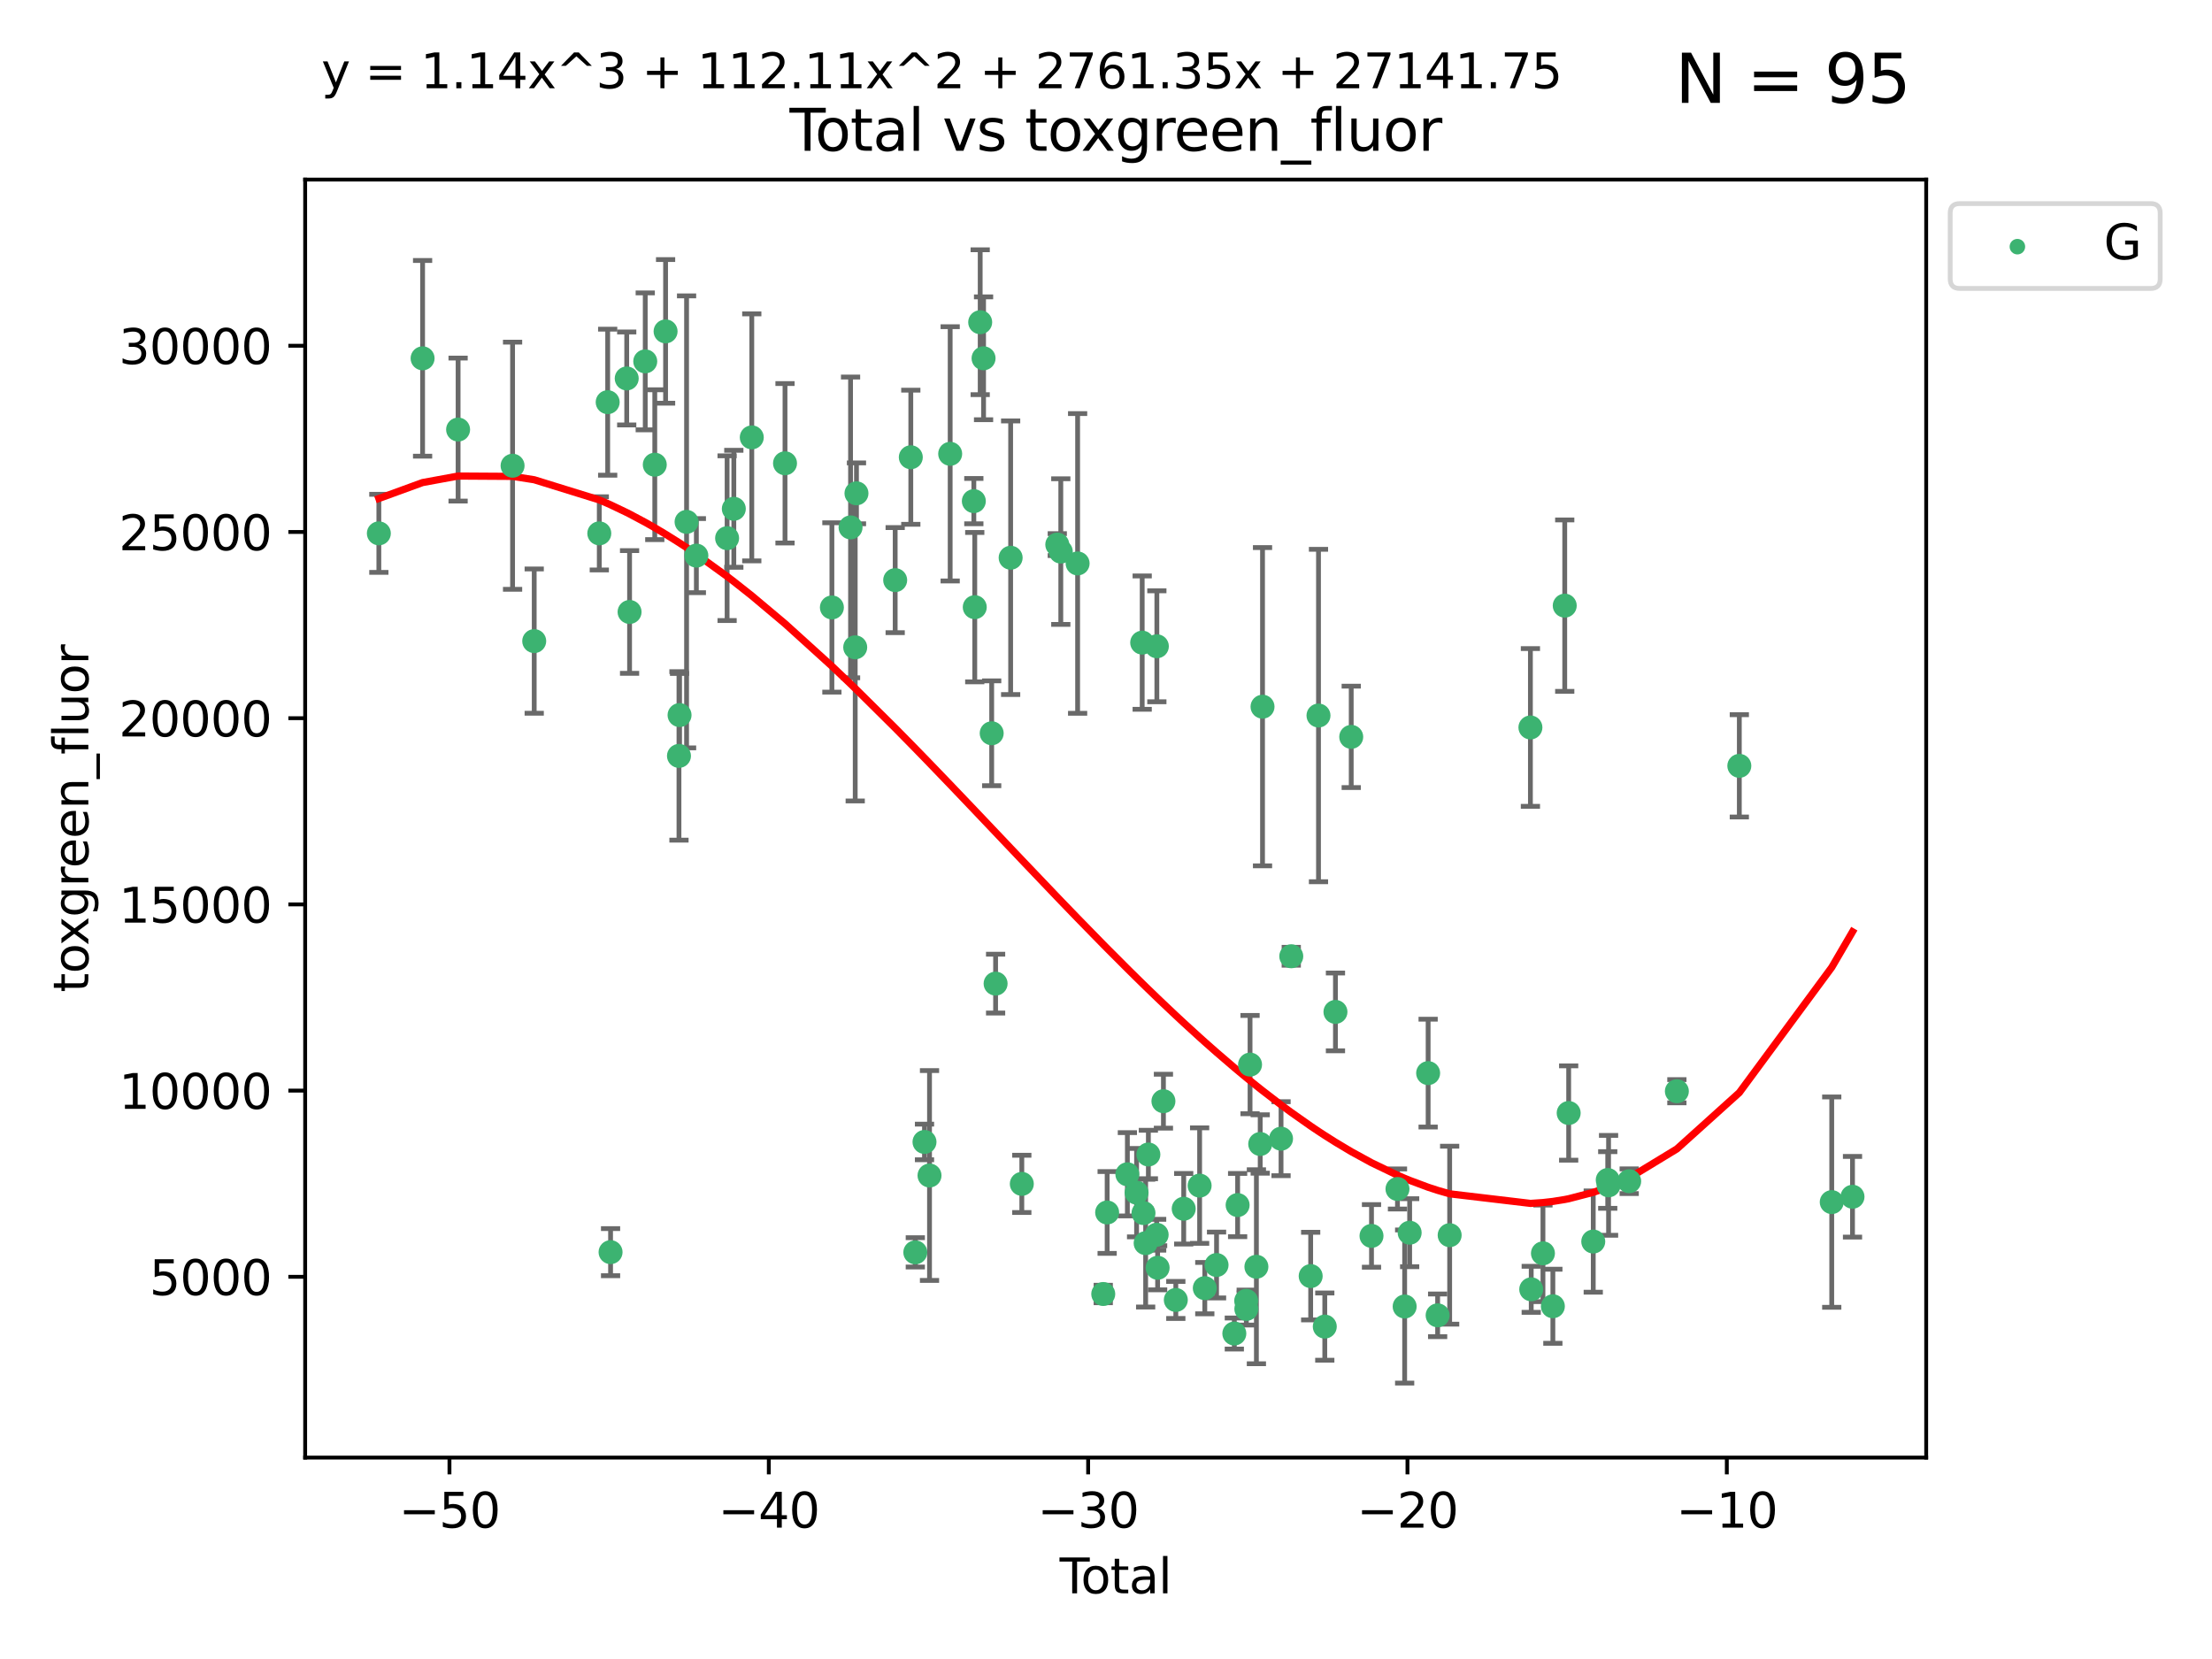 <?xml version="1.0" encoding="utf-8" standalone="no"?>
<!DOCTYPE svg PUBLIC "-//W3C//DTD SVG 1.1//EN"
  "http://www.w3.org/Graphics/SVG/1.1/DTD/svg11.dtd">
<svg xmlns:xlink="http://www.w3.org/1999/xlink" width="460.8pt" height="345.6pt" viewBox="0 0 460.8 345.6" xmlns="http://www.w3.org/2000/svg" version="1.1">
 <defs>
  <style type="text/css">*{stroke-linejoin: round; stroke-linecap: butt}</style>
 </defs>
 <g id="figure_1">
  <g id="patch_1">
   <path d="M 0 345.6 
L 460.8 345.6 
L 460.8 0 
L 0 0 
z
" style="fill: #ffffff"/>
  </g>
  <g id="axes_1">
   <g id="patch_2">
    <path d="M 63.571 303.64 
L 401.26 303.64 
L 401.26 37.411 
L 63.571 37.411 
z
" style="fill: #ffffff"/>
   </g>
   <g id="PathCollection_1">
    <defs>
     <path id="m71c314ea45" d="M 0 1.118 
C 0.297 1.118 0.581 1 0.791 0.791 
C 1 0.581 1.118 0.297 1.118 0 
C 1.118 -0.297 1 -0.581 0.791 -0.791 
C 0.581 -1 0.297 -1.118 0 -1.118 
C -0.297 -1.118 -0.581 -1 -0.791 -0.791 
C -1 -0.581 -1.118 -0.297 -1.118 0 
C -1.118 0.297 -1 0.581 -0.791 0.791 
C -0.581 1 -0.297 1.118 0 1.118 
z
" style="stroke: #3cb371"/>
    </defs>
    <g clip-path="url(#p0a379634fb)">
     <use xlink:href="#m71c314ea45" x="78.921" y="111.107" style="fill: #3cb371; stroke: #3cb371"/>
     <use xlink:href="#m71c314ea45" x="88.034" y="74.647" style="fill: #3cb371; stroke: #3cb371"/>
     <use xlink:href="#m71c314ea45" x="95.431" y="89.486" style="fill: #3cb371; stroke: #3cb371"/>
     <use xlink:href="#m71c314ea45" x="106.779" y="97.018" style="fill: #3cb371; stroke: #3cb371"/>
     <use xlink:href="#m71c314ea45" x="111.287" y="133.553" style="fill: #3cb371; stroke: #3cb371"/>
     <use xlink:href="#m71c314ea45" x="124.844" y="111.109" style="fill: #3cb371; stroke: #3cb371"/>
     <use xlink:href="#m71c314ea45" x="126.591" y="83.78" style="fill: #3cb371; stroke: #3cb371"/>
     <use xlink:href="#m71c314ea45" x="127.192" y="260.845" style="fill: #3cb371; stroke: #3cb371"/>
     <use xlink:href="#m71c314ea45" x="130.556" y="78.838" style="fill: #3cb371; stroke: #3cb371"/>
     <use xlink:href="#m71c314ea45" x="131.152" y="127.483" style="fill: #3cb371; stroke: #3cb371"/>
     <use xlink:href="#m71c314ea45" x="134.417" y="75.28" style="fill: #3cb371; stroke: #3cb371"/>
     <use xlink:href="#m71c314ea45" x="136.403" y="96.805" style="fill: #3cb371; stroke: #3cb371"/>
     <use xlink:href="#m71c314ea45" x="138.654" y="69.035" style="fill: #3cb371; stroke: #3cb371"/>
     <use xlink:href="#m71c314ea45" x="141.442" y="157.467" style="fill: #3cb371; stroke: #3cb371"/>
     <use xlink:href="#m71c314ea45" x="141.564" y="148.963" style="fill: #3cb371; stroke: #3cb371"/>
     <use xlink:href="#m71c314ea45" x="143.025" y="108.716" style="fill: #3cb371; stroke: #3cb371"/>
     <use xlink:href="#m71c314ea45" x="145.066" y="115.744" style="fill: #3cb371; stroke: #3cb371"/>
     <use xlink:href="#m71c314ea45" x="151.469" y="112.111" style="fill: #3cb371; stroke: #3cb371"/>
     <use xlink:href="#m71c314ea45" x="152.868" y="105.991" style="fill: #3cb371; stroke: #3cb371"/>
     <use xlink:href="#m71c314ea45" x="156.61" y="91.113" style="fill: #3cb371; stroke: #3cb371"/>
     <use xlink:href="#m71c314ea45" x="163.533" y="96.512" style="fill: #3cb371; stroke: #3cb371"/>
     <use xlink:href="#m71c314ea45" x="173.299" y="126.54" style="fill: #3cb371; stroke: #3cb371"/>
     <use xlink:href="#m71c314ea45" x="177.187" y="109.868" style="fill: #3cb371; stroke: #3cb371"/>
     <use xlink:href="#m71c314ea45" x="178.157" y="134.848" style="fill: #3cb371; stroke: #3cb371"/>
     <use xlink:href="#m71c314ea45" x="178.418" y="102.769" style="fill: #3cb371; stroke: #3cb371"/>
     <use xlink:href="#m71c314ea45" x="186.483" y="120.851" style="fill: #3cb371; stroke: #3cb371"/>
     <use xlink:href="#m71c314ea45" x="189.737" y="95.253" style="fill: #3cb371; stroke: #3cb371"/>
     <use xlink:href="#m71c314ea45" x="190.676" y="260.889" style="fill: #3cb371; stroke: #3cb371"/>
     <use xlink:href="#m71c314ea45" x="192.59" y="237.891" style="fill: #3cb371; stroke: #3cb371"/>
     <use xlink:href="#m71c314ea45" x="193.635" y="244.878" style="fill: #3cb371; stroke: #3cb371"/>
     <use xlink:href="#m71c314ea45" x="197.939" y="94.539" style="fill: #3cb371; stroke: #3cb371"/>
     <use xlink:href="#m71c314ea45" x="202.868" y="104.393" style="fill: #3cb371; stroke: #3cb371"/>
     <use xlink:href="#m71c314ea45" x="203.06" y="126.483" style="fill: #3cb371; stroke: #3cb371"/>
     <use xlink:href="#m71c314ea45" x="204.192" y="67.124" style="fill: #3cb371; stroke: #3cb371"/>
     <use xlink:href="#m71c314ea45" x="204.894" y="74.639" style="fill: #3cb371; stroke: #3cb371"/>
     <use xlink:href="#m71c314ea45" x="206.587" y="152.753" style="fill: #3cb371; stroke: #3cb371"/>
     <use xlink:href="#m71c314ea45" x="207.402" y="204.906" style="fill: #3cb371; stroke: #3cb371"/>
     <use xlink:href="#m71c314ea45" x="210.536" y="116.186" style="fill: #3cb371; stroke: #3cb371"/>
     <use xlink:href="#m71c314ea45" x="212.862" y="246.623" style="fill: #3cb371; stroke: #3cb371"/>
     <use xlink:href="#m71c314ea45" x="220.251" y="113.445" style="fill: #3cb371; stroke: #3cb371"/>
     <use xlink:href="#m71c314ea45" x="220.984" y="114.907" style="fill: #3cb371; stroke: #3cb371"/>
     <use xlink:href="#m71c314ea45" x="224.488" y="117.374" style="fill: #3cb371; stroke: #3cb371"/>
     <use xlink:href="#m71c314ea45" x="229.827" y="269.564" style="fill: #3cb371; stroke: #3cb371"/>
     <use xlink:href="#m71c314ea45" x="230.639" y="252.581" style="fill: #3cb371; stroke: #3cb371"/>
     <use xlink:href="#m71c314ea45" x="234.853" y="244.623" style="fill: #3cb371; stroke: #3cb371"/>
     <use xlink:href="#m71c314ea45" x="236.771" y="248.451" style="fill: #3cb371; stroke: #3cb371"/>
     <use xlink:href="#m71c314ea45" x="237.939" y="133.87" style="fill: #3cb371; stroke: #3cb371"/>
     <use xlink:href="#m71c314ea45" x="238.211" y="252.706" style="fill: #3cb371; stroke: #3cb371"/>
     <use xlink:href="#m71c314ea45" x="238.66" y="258.97" style="fill: #3cb371; stroke: #3cb371"/>
     <use xlink:href="#m71c314ea45" x="239.227" y="240.504" style="fill: #3cb371; stroke: #3cb371"/>
     <use xlink:href="#m71c314ea45" x="240.951" y="257.221" style="fill: #3cb371; stroke: #3cb371"/>
     <use xlink:href="#m71c314ea45" x="240.994" y="134.632" style="fill: #3cb371; stroke: #3cb371"/>
     <use xlink:href="#m71c314ea45" x="241.154" y="264.103" style="fill: #3cb371; stroke: #3cb371"/>
     <use xlink:href="#m71c314ea45" x="242.364" y="229.399" style="fill: #3cb371; stroke: #3cb371"/>
     <use xlink:href="#m71c314ea45" x="244.944" y="270.805" style="fill: #3cb371; stroke: #3cb371"/>
     <use xlink:href="#m71c314ea45" x="246.589" y="251.805" style="fill: #3cb371; stroke: #3cb371"/>
     <use xlink:href="#m71c314ea45" x="249.904" y="246.985" style="fill: #3cb371; stroke: #3cb371"/>
     <use xlink:href="#m71c314ea45" x="250.982" y="268.342" style="fill: #3cb371; stroke: #3cb371"/>
     <use xlink:href="#m71c314ea45" x="253.43" y="263.526" style="fill: #3cb371; stroke: #3cb371"/>
     <use xlink:href="#m71c314ea45" x="257.133" y="277.797" style="fill: #3cb371; stroke: #3cb371"/>
     <use xlink:href="#m71c314ea45" x="257.82" y="251.038" style="fill: #3cb371; stroke: #3cb371"/>
     <use xlink:href="#m71c314ea45" x="259.608" y="270.989" style="fill: #3cb371; stroke: #3cb371"/>
     <use xlink:href="#m71c314ea45" x="259.636" y="272.669" style="fill: #3cb371; stroke: #3cb371"/>
     <use xlink:href="#m71c314ea45" x="260.408" y="221.772" style="fill: #3cb371; stroke: #3cb371"/>
     <use xlink:href="#m71c314ea45" x="261.731" y="263.888" style="fill: #3cb371; stroke: #3cb371"/>
     <use xlink:href="#m71c314ea45" x="262.525" y="238.314" style="fill: #3cb371; stroke: #3cb371"/>
     <use xlink:href="#m71c314ea45" x="263.007" y="147.218" style="fill: #3cb371; stroke: #3cb371"/>
     <use xlink:href="#m71c314ea45" x="266.864" y="237.209" style="fill: #3cb371; stroke: #3cb371"/>
     <use xlink:href="#m71c314ea45" x="268.995" y="199.207" style="fill: #3cb371; stroke: #3cb371"/>
     <use xlink:href="#m71c314ea45" x="273.038" y="265.834" style="fill: #3cb371; stroke: #3cb371"/>
     <use xlink:href="#m71c314ea45" x="274.666" y="149.056" style="fill: #3cb371; stroke: #3cb371"/>
     <use xlink:href="#m71c314ea45" x="275.977" y="276.352" style="fill: #3cb371; stroke: #3cb371"/>
     <use xlink:href="#m71c314ea45" x="278.2" y="210.799" style="fill: #3cb371; stroke: #3cb371"/>
     <use xlink:href="#m71c314ea45" x="281.485" y="153.504" style="fill: #3cb371; stroke: #3cb371"/>
     <use xlink:href="#m71c314ea45" x="285.709" y="257.461" style="fill: #3cb371; stroke: #3cb371"/>
     <use xlink:href="#m71c314ea45" x="291.12" y="247.685" style="fill: #3cb371; stroke: #3cb371"/>
     <use xlink:href="#m71c314ea45" x="292.616" y="272.169" style="fill: #3cb371; stroke: #3cb371"/>
     <use xlink:href="#m71c314ea45" x="293.657" y="256.797" style="fill: #3cb371; stroke: #3cb371"/>
     <use xlink:href="#m71c314ea45" x="297.507" y="223.55" style="fill: #3cb371; stroke: #3cb371"/>
     <use xlink:href="#m71c314ea45" x="299.487" y="274.008" style="fill: #3cb371; stroke: #3cb371"/>
     <use xlink:href="#m71c314ea45" x="301.99" y="257.31" style="fill: #3cb371; stroke: #3cb371"/>
     <use xlink:href="#m71c314ea45" x="318.814" y="151.543" style="fill: #3cb371; stroke: #3cb371"/>
     <use xlink:href="#m71c314ea45" x="318.983" y="268.588" style="fill: #3cb371; stroke: #3cb371"/>
     <use xlink:href="#m71c314ea45" x="321.424" y="261.093" style="fill: #3cb371; stroke: #3cb371"/>
     <use xlink:href="#m71c314ea45" x="323.49" y="272.119" style="fill: #3cb371; stroke: #3cb371"/>
     <use xlink:href="#m71c314ea45" x="325.963" y="126.167" style="fill: #3cb371; stroke: #3cb371"/>
     <use xlink:href="#m71c314ea45" x="326.783" y="231.859" style="fill: #3cb371; stroke: #3cb371"/>
     <use xlink:href="#m71c314ea45" x="331.904" y="258.636" style="fill: #3cb371; stroke: #3cb371"/>
     <use xlink:href="#m71c314ea45" x="334.921" y="245.812" style="fill: #3cb371; stroke: #3cb371"/>
     <use xlink:href="#m71c314ea45" x="335.094" y="246.926" style="fill: #3cb371; stroke: #3cb371"/>
     <use xlink:href="#m71c314ea45" x="339.39" y="246.069" style="fill: #3cb371; stroke: #3cb371"/>
     <use xlink:href="#m71c314ea45" x="349.323" y="227.323" style="fill: #3cb371; stroke: #3cb371"/>
     <use xlink:href="#m71c314ea45" x="362.334" y="159.54" style="fill: #3cb371; stroke: #3cb371"/>
     <use xlink:href="#m71c314ea45" x="381.585" y="250.42" style="fill: #3cb371; stroke: #3cb371"/>
     <use xlink:href="#m71c314ea45" x="385.911" y="249.308" style="fill: #3cb371; stroke: #3cb371"/>
    </g>
   </g>
   <g id="matplotlib.axis_1">
    <g id="xtick_1">
     <g id="line2d_1">
      <defs>
       <path id="m2464f851ac" d="M 0 0 
L 0 3.5 
" style="stroke: #000000; stroke-width: 0.8"/>
      </defs>
      <g>
       <use xlink:href="#m2464f851ac" x="93.632" y="303.64" style="stroke: #000000; stroke-width: 0.8"/>
      </g>
     </g>
     <g id="text_1">
      <!-- −50 -->
      <g transform="translate(83.08 318.238)scale(0.1 -0.1)">
       <defs>
        <path id="DejaVuSans-2212" d="M 678 2272 
L 4684 2272 
L 4684 1741 
L 678 1741 
L 678 2272 
z
" transform="scale(0.016)"/>
        <path id="DejaVuSans-35" d="M 691 4666 
L 3169 4666 
L 3169 4134 
L 1269 4134 
L 1269 2991 
Q 1406 3038 1543 3061 
Q 1681 3084 1819 3084 
Q 2600 3084 3056 2656 
Q 3513 2228 3513 1497 
Q 3513 744 3044 326 
Q 2575 -91 1722 -91 
Q 1428 -91 1123 -41 
Q 819 9 494 109 
L 494 744 
Q 775 591 1075 516 
Q 1375 441 1709 441 
Q 2250 441 2565 725 
Q 2881 1009 2881 1497 
Q 2881 1984 2565 2268 
Q 2250 2553 1709 2553 
Q 1456 2553 1204 2497 
Q 953 2441 691 2322 
L 691 4666 
z
" transform="scale(0.016)"/>
        <path id="DejaVuSans-30" d="M 2034 4250 
Q 1547 4250 1301 3770 
Q 1056 3291 1056 2328 
Q 1056 1369 1301 889 
Q 1547 409 2034 409 
Q 2525 409 2770 889 
Q 3016 1369 3016 2328 
Q 3016 3291 2770 3770 
Q 2525 4250 2034 4250 
z
M 2034 4750 
Q 2819 4750 3233 4129 
Q 3647 3509 3647 2328 
Q 3647 1150 3233 529 
Q 2819 -91 2034 -91 
Q 1250 -91 836 529 
Q 422 1150 422 2328 
Q 422 3509 836 4129 
Q 1250 4750 2034 4750 
z
" transform="scale(0.016)"/>
       </defs>
       <use xlink:href="#DejaVuSans-2212"/>
       <use xlink:href="#DejaVuSans-35" x="83.789"/>
       <use xlink:href="#DejaVuSans-30" x="147.412"/>
      </g>
     </g>
    </g>
    <g id="xtick_2">
     <g id="line2d_2">
      <g>
       <use xlink:href="#m2464f851ac" x="160.156" y="303.64" style="stroke: #000000; stroke-width: 0.8"/>
      </g>
     </g>
     <g id="text_2">
      <!-- −40 -->
      <g transform="translate(149.604 318.238)scale(0.1 -0.1)">
       <defs>
        <path id="DejaVuSans-34" d="M 2419 4116 
L 825 1625 
L 2419 1625 
L 2419 4116 
z
M 2253 4666 
L 3047 4666 
L 3047 1625 
L 3713 1625 
L 3713 1100 
L 3047 1100 
L 3047 0 
L 2419 0 
L 2419 1100 
L 313 1100 
L 313 1709 
L 2253 4666 
z
" transform="scale(0.016)"/>
       </defs>
       <use xlink:href="#DejaVuSans-2212"/>
       <use xlink:href="#DejaVuSans-34" x="83.789"/>
       <use xlink:href="#DejaVuSans-30" x="147.412"/>
      </g>
     </g>
    </g>
    <g id="xtick_3">
     <g id="line2d_3">
      <g>
       <use xlink:href="#m2464f851ac" x="226.68" y="303.64" style="stroke: #000000; stroke-width: 0.8"/>
      </g>
     </g>
     <g id="text_3">
      <!-- −30 -->
      <g transform="translate(216.127 318.238)scale(0.1 -0.1)">
       <defs>
        <path id="DejaVuSans-33" d="M 2597 2516 
Q 3050 2419 3304 2112 
Q 3559 1806 3559 1356 
Q 3559 666 3084 287 
Q 2609 -91 1734 -91 
Q 1441 -91 1130 -33 
Q 819 25 488 141 
L 488 750 
Q 750 597 1062 519 
Q 1375 441 1716 441 
Q 2309 441 2620 675 
Q 2931 909 2931 1356 
Q 2931 1769 2642 2001 
Q 2353 2234 1838 2234 
L 1294 2234 
L 1294 2753 
L 1863 2753 
Q 2328 2753 2575 2939 
Q 2822 3125 2822 3475 
Q 2822 3834 2567 4026 
Q 2313 4219 1838 4219 
Q 1578 4219 1281 4162 
Q 984 4106 628 3988 
L 628 4550 
Q 988 4650 1302 4700 
Q 1616 4750 1894 4750 
Q 2613 4750 3031 4423 
Q 3450 4097 3450 3541 
Q 3450 3153 3228 2886 
Q 3006 2619 2597 2516 
z
" transform="scale(0.016)"/>
       </defs>
       <use xlink:href="#DejaVuSans-2212"/>
       <use xlink:href="#DejaVuSans-33" x="83.789"/>
       <use xlink:href="#DejaVuSans-30" x="147.412"/>
      </g>
     </g>
    </g>
    <g id="xtick_4">
     <g id="line2d_4">
      <g>
       <use xlink:href="#m2464f851ac" x="293.203" y="303.64" style="stroke: #000000; stroke-width: 0.8"/>
      </g>
     </g>
     <g id="text_4">
      <!-- −20 -->
      <g transform="translate(282.651 318.238)scale(0.1 -0.1)">
       <defs>
        <path id="DejaVuSans-32" d="M 1228 531 
L 3431 531 
L 3431 0 
L 469 0 
L 469 531 
Q 828 903 1448 1529 
Q 2069 2156 2228 2338 
Q 2531 2678 2651 2914 
Q 2772 3150 2772 3378 
Q 2772 3750 2511 3984 
Q 2250 4219 1831 4219 
Q 1534 4219 1204 4116 
Q 875 4013 500 3803 
L 500 4441 
Q 881 4594 1212 4672 
Q 1544 4750 1819 4750 
Q 2544 4750 2975 4387 
Q 3406 4025 3406 3419 
Q 3406 3131 3298 2873 
Q 3191 2616 2906 2266 
Q 2828 2175 2409 1742 
Q 1991 1309 1228 531 
z
" transform="scale(0.016)"/>
       </defs>
       <use xlink:href="#DejaVuSans-2212"/>
       <use xlink:href="#DejaVuSans-32" x="83.789"/>
       <use xlink:href="#DejaVuSans-30" x="147.412"/>
      </g>
     </g>
    </g>
    <g id="xtick_5">
     <g id="line2d_5">
      <g>
       <use xlink:href="#m2464f851ac" x="359.727" y="303.64" style="stroke: #000000; stroke-width: 0.8"/>
      </g>
     </g>
     <g id="text_5">
      <!-- −10 -->
      <g transform="translate(349.174 318.238)scale(0.1 -0.1)">
       <defs>
        <path id="DejaVuSans-31" d="M 794 531 
L 1825 531 
L 1825 4091 
L 703 3866 
L 703 4441 
L 1819 4666 
L 2450 4666 
L 2450 531 
L 3481 531 
L 3481 0 
L 794 0 
L 794 531 
z
" transform="scale(0.016)"/>
       </defs>
       <use xlink:href="#DejaVuSans-2212"/>
       <use xlink:href="#DejaVuSans-31" x="83.789"/>
       <use xlink:href="#DejaVuSans-30" x="147.412"/>
      </g>
     </g>
    </g>
    <g id="text_6">
     <!-- Total -->
     <g transform="translate(220.739 331.917)scale(0.1 -0.1)">
      <defs>
       <path id="DejaVuSans-54" d="M -19 4666 
L 3928 4666 
L 3928 4134 
L 2272 4134 
L 2272 0 
L 1638 0 
L 1638 4134 
L -19 4134 
L -19 4666 
z
" transform="scale(0.016)"/>
       <path id="DejaVuSans-6f" d="M 1959 3097 
Q 1497 3097 1228 2736 
Q 959 2375 959 1747 
Q 959 1119 1226 758 
Q 1494 397 1959 397 
Q 2419 397 2687 759 
Q 2956 1122 2956 1747 
Q 2956 2369 2687 2733 
Q 2419 3097 1959 3097 
z
M 1959 3584 
Q 2709 3584 3137 3096 
Q 3566 2609 3566 1747 
Q 3566 888 3137 398 
Q 2709 -91 1959 -91 
Q 1206 -91 779 398 
Q 353 888 353 1747 
Q 353 2609 779 3096 
Q 1206 3584 1959 3584 
z
" transform="scale(0.016)"/>
       <path id="DejaVuSans-74" d="M 1172 4494 
L 1172 3500 
L 2356 3500 
L 2356 3053 
L 1172 3053 
L 1172 1153 
Q 1172 725 1289 603 
Q 1406 481 1766 481 
L 2356 481 
L 2356 0 
L 1766 0 
Q 1100 0 847 248 
Q 594 497 594 1153 
L 594 3053 
L 172 3053 
L 172 3500 
L 594 3500 
L 594 4494 
L 1172 4494 
z
" transform="scale(0.016)"/>
       <path id="DejaVuSans-61" d="M 2194 1759 
Q 1497 1759 1228 1600 
Q 959 1441 959 1056 
Q 959 750 1161 570 
Q 1363 391 1709 391 
Q 2188 391 2477 730 
Q 2766 1069 2766 1631 
L 2766 1759 
L 2194 1759 
z
M 3341 1997 
L 3341 0 
L 2766 0 
L 2766 531 
Q 2569 213 2275 61 
Q 1981 -91 1556 -91 
Q 1019 -91 701 211 
Q 384 513 384 1019 
Q 384 1609 779 1909 
Q 1175 2209 1959 2209 
L 2766 2209 
L 2766 2266 
Q 2766 2663 2505 2880 
Q 2244 3097 1772 3097 
Q 1472 3097 1187 3025 
Q 903 2953 641 2809 
L 641 3341 
Q 956 3463 1253 3523 
Q 1550 3584 1831 3584 
Q 2591 3584 2966 3190 
Q 3341 2797 3341 1997 
z
" transform="scale(0.016)"/>
       <path id="DejaVuSans-6c" d="M 603 4863 
L 1178 4863 
L 1178 0 
L 603 0 
L 603 4863 
z
" transform="scale(0.016)"/>
      </defs>
      <use xlink:href="#DejaVuSans-54"/>
      <use xlink:href="#DejaVuSans-6f" x="44.084"/>
      <use xlink:href="#DejaVuSans-74" x="105.266"/>
      <use xlink:href="#DejaVuSans-61" x="144.475"/>
      <use xlink:href="#DejaVuSans-6c" x="205.754"/>
     </g>
    </g>
   </g>
   <g id="matplotlib.axis_2">
    <g id="ytick_1">
     <g id="line2d_6">
      <defs>
       <path id="me52ffffbf9" d="M 0 0 
L -3.5 0 
" style="stroke: #000000; stroke-width: 0.8"/>
      </defs>
      <g>
       <use xlink:href="#me52ffffbf9" x="63.571" y="265.984" style="stroke: #000000; stroke-width: 0.8"/>
      </g>
     </g>
     <g id="text_7">
      <!-- 5000 -->
      <g transform="translate(31.121 269.784)scale(0.1 -0.1)">
       <use xlink:href="#DejaVuSans-35"/>
       <use xlink:href="#DejaVuSans-30" x="63.623"/>
       <use xlink:href="#DejaVuSans-30" x="127.246"/>
       <use xlink:href="#DejaVuSans-30" x="190.869"/>
      </g>
     </g>
    </g>
    <g id="ytick_2">
     <g id="line2d_7">
      <g>
       <use xlink:href="#me52ffffbf9" x="63.571" y="227.193" style="stroke: #000000; stroke-width: 0.8"/>
      </g>
     </g>
     <g id="text_8">
      <!-- 10000 -->
      <g transform="translate(24.759 230.993)scale(0.1 -0.1)">
       <use xlink:href="#DejaVuSans-31"/>
       <use xlink:href="#DejaVuSans-30" x="63.623"/>
       <use xlink:href="#DejaVuSans-30" x="127.246"/>
       <use xlink:href="#DejaVuSans-30" x="190.869"/>
       <use xlink:href="#DejaVuSans-30" x="254.492"/>
      </g>
     </g>
    </g>
    <g id="ytick_3">
     <g id="line2d_8">
      <g>
       <use xlink:href="#me52ffffbf9" x="63.571" y="188.402" style="stroke: #000000; stroke-width: 0.8"/>
      </g>
     </g>
     <g id="text_9">
      <!-- 15000 -->
      <g transform="translate(24.759 192.202)scale(0.1 -0.1)">
       <use xlink:href="#DejaVuSans-31"/>
       <use xlink:href="#DejaVuSans-35" x="63.623"/>
       <use xlink:href="#DejaVuSans-30" x="127.246"/>
       <use xlink:href="#DejaVuSans-30" x="190.869"/>
       <use xlink:href="#DejaVuSans-30" x="254.492"/>
      </g>
     </g>
    </g>
    <g id="ytick_4">
     <g id="line2d_9">
      <g>
       <use xlink:href="#me52ffffbf9" x="63.571" y="149.611" style="stroke: #000000; stroke-width: 0.8"/>
      </g>
     </g>
     <g id="text_10">
      <!-- 20000 -->
      <g transform="translate(24.759 153.411)scale(0.1 -0.1)">
       <use xlink:href="#DejaVuSans-32"/>
       <use xlink:href="#DejaVuSans-30" x="63.623"/>
       <use xlink:href="#DejaVuSans-30" x="127.246"/>
       <use xlink:href="#DejaVuSans-30" x="190.869"/>
       <use xlink:href="#DejaVuSans-30" x="254.492"/>
      </g>
     </g>
    </g>
    <g id="ytick_5">
     <g id="line2d_10">
      <g>
       <use xlink:href="#me52ffffbf9" x="63.571" y="110.82" style="stroke: #000000; stroke-width: 0.8"/>
      </g>
     </g>
     <g id="text_11">
      <!-- 25000 -->
      <g transform="translate(24.759 114.619)scale(0.1 -0.1)">
       <use xlink:href="#DejaVuSans-32"/>
       <use xlink:href="#DejaVuSans-35" x="63.623"/>
       <use xlink:href="#DejaVuSans-30" x="127.246"/>
       <use xlink:href="#DejaVuSans-30" x="190.869"/>
       <use xlink:href="#DejaVuSans-30" x="254.492"/>
      </g>
     </g>
    </g>
    <g id="ytick_6">
     <g id="line2d_11">
      <g>
       <use xlink:href="#me52ffffbf9" x="63.571" y="72.029" style="stroke: #000000; stroke-width: 0.8"/>
      </g>
     </g>
     <g id="text_12">
      <!-- 30000 -->
      <g transform="translate(24.759 75.828)scale(0.1 -0.1)">
       <use xlink:href="#DejaVuSans-33"/>
       <use xlink:href="#DejaVuSans-30" x="63.623"/>
       <use xlink:href="#DejaVuSans-30" x="127.246"/>
       <use xlink:href="#DejaVuSans-30" x="190.869"/>
       <use xlink:href="#DejaVuSans-30" x="254.492"/>
      </g>
     </g>
    </g>
    <g id="text_13">
     <!-- toxgreen_fluor -->
     <g transform="translate(18.401 206.72)rotate(-90)scale(0.1 -0.1)">
      <defs>
       <path id="DejaVuSans-78" d="M 3513 3500 
L 2247 1797 
L 3578 0 
L 2900 0 
L 1881 1375 
L 863 0 
L 184 0 
L 1544 1831 
L 300 3500 
L 978 3500 
L 1906 2253 
L 2834 3500 
L 3513 3500 
z
" transform="scale(0.016)"/>
       <path id="DejaVuSans-67" d="M 2906 1791 
Q 2906 2416 2648 2759 
Q 2391 3103 1925 3103 
Q 1463 3103 1205 2759 
Q 947 2416 947 1791 
Q 947 1169 1205 825 
Q 1463 481 1925 481 
Q 2391 481 2648 825 
Q 2906 1169 2906 1791 
z
M 3481 434 
Q 3481 -459 3084 -895 
Q 2688 -1331 1869 -1331 
Q 1566 -1331 1297 -1286 
Q 1028 -1241 775 -1147 
L 775 -588 
Q 1028 -725 1275 -790 
Q 1522 -856 1778 -856 
Q 2344 -856 2625 -561 
Q 2906 -266 2906 331 
L 2906 616 
Q 2728 306 2450 153 
Q 2172 0 1784 0 
Q 1141 0 747 490 
Q 353 981 353 1791 
Q 353 2603 747 3093 
Q 1141 3584 1784 3584 
Q 2172 3584 2450 3431 
Q 2728 3278 2906 2969 
L 2906 3500 
L 3481 3500 
L 3481 434 
z
" transform="scale(0.016)"/>
       <path id="DejaVuSans-72" d="M 2631 2963 
Q 2534 3019 2420 3045 
Q 2306 3072 2169 3072 
Q 1681 3072 1420 2755 
Q 1159 2438 1159 1844 
L 1159 0 
L 581 0 
L 581 3500 
L 1159 3500 
L 1159 2956 
Q 1341 3275 1631 3429 
Q 1922 3584 2338 3584 
Q 2397 3584 2469 3576 
Q 2541 3569 2628 3553 
L 2631 2963 
z
" transform="scale(0.016)"/>
       <path id="DejaVuSans-65" d="M 3597 1894 
L 3597 1613 
L 953 1613 
Q 991 1019 1311 708 
Q 1631 397 2203 397 
Q 2534 397 2845 478 
Q 3156 559 3463 722 
L 3463 178 
Q 3153 47 2828 -22 
Q 2503 -91 2169 -91 
Q 1331 -91 842 396 
Q 353 884 353 1716 
Q 353 2575 817 3079 
Q 1281 3584 2069 3584 
Q 2775 3584 3186 3129 
Q 3597 2675 3597 1894 
z
M 3022 2063 
Q 3016 2534 2758 2815 
Q 2500 3097 2075 3097 
Q 1594 3097 1305 2825 
Q 1016 2553 972 2059 
L 3022 2063 
z
" transform="scale(0.016)"/>
       <path id="DejaVuSans-6e" d="M 3513 2113 
L 3513 0 
L 2938 0 
L 2938 2094 
Q 2938 2591 2744 2837 
Q 2550 3084 2163 3084 
Q 1697 3084 1428 2787 
Q 1159 2491 1159 1978 
L 1159 0 
L 581 0 
L 581 3500 
L 1159 3500 
L 1159 2956 
Q 1366 3272 1645 3428 
Q 1925 3584 2291 3584 
Q 2894 3584 3203 3211 
Q 3513 2838 3513 2113 
z
" transform="scale(0.016)"/>
       <path id="DejaVuSans-5f" d="M 3263 -1063 
L 3263 -1509 
L -63 -1509 
L -63 -1063 
L 3263 -1063 
z
" transform="scale(0.016)"/>
       <path id="DejaVuSans-66" d="M 2375 4863 
L 2375 4384 
L 1825 4384 
Q 1516 4384 1395 4259 
Q 1275 4134 1275 3809 
L 1275 3500 
L 2222 3500 
L 2222 3053 
L 1275 3053 
L 1275 0 
L 697 0 
L 697 3053 
L 147 3053 
L 147 3500 
L 697 3500 
L 697 3744 
Q 697 4328 969 4595 
Q 1241 4863 1831 4863 
L 2375 4863 
z
" transform="scale(0.016)"/>
       <path id="DejaVuSans-75" d="M 544 1381 
L 544 3500 
L 1119 3500 
L 1119 1403 
Q 1119 906 1312 657 
Q 1506 409 1894 409 
Q 2359 409 2629 706 
Q 2900 1003 2900 1516 
L 2900 3500 
L 3475 3500 
L 3475 0 
L 2900 0 
L 2900 538 
Q 2691 219 2414 64 
Q 2138 -91 1772 -91 
Q 1169 -91 856 284 
Q 544 659 544 1381 
z
M 1991 3584 
L 1991 3584 
z
" transform="scale(0.016)"/>
      </defs>
      <use xlink:href="#DejaVuSans-74"/>
      <use xlink:href="#DejaVuSans-6f" x="39.209"/>
      <use xlink:href="#DejaVuSans-78" x="97.266"/>
      <use xlink:href="#DejaVuSans-67" x="156.445"/>
      <use xlink:href="#DejaVuSans-72" x="219.922"/>
      <use xlink:href="#DejaVuSans-65" x="258.785"/>
      <use xlink:href="#DejaVuSans-65" x="320.309"/>
      <use xlink:href="#DejaVuSans-6e" x="381.832"/>
      <use xlink:href="#DejaVuSans-5f" x="445.211"/>
      <use xlink:href="#DejaVuSans-66" x="495.211"/>
      <use xlink:href="#DejaVuSans-6c" x="530.416"/>
      <use xlink:href="#DejaVuSans-75" x="558.199"/>
      <use xlink:href="#DejaVuSans-6f" x="621.578"/>
      <use xlink:href="#DejaVuSans-72" x="682.76"/>
     </g>
    </g>
   </g>
   <g id="LineCollection_1">
    <path d="M 78.921 119.24 
L 78.921 102.974 
" clip-path="url(#p0a379634fb)" style="fill: none; stroke: #696969"/>
    <path d="M 88.034 95.03 
L 88.034 54.265 
" clip-path="url(#p0a379634fb)" style="fill: none; stroke: #696969"/>
    <path d="M 95.431 104.38 
L 95.431 74.591 
" clip-path="url(#p0a379634fb)" style="fill: none; stroke: #696969"/>
    <path d="M 106.779 122.762 
L 106.779 71.274 
" clip-path="url(#p0a379634fb)" style="fill: none; stroke: #696969"/>
    <path d="M 111.287 148.577 
L 111.287 118.528 
" clip-path="url(#p0a379634fb)" style="fill: none; stroke: #696969"/>
    <path d="M 124.844 118.735 
L 124.844 103.482 
" clip-path="url(#p0a379634fb)" style="fill: none; stroke: #696969"/>
    <path d="M 126.591 98.991 
L 126.591 68.57 
" clip-path="url(#p0a379634fb)" style="fill: none; stroke: #696969"/>
    <path d="M 127.192 265.752 
L 127.192 255.938 
" clip-path="url(#p0a379634fb)" style="fill: none; stroke: #696969"/>
    <path d="M 130.556 88.521 
L 130.556 69.155 
" clip-path="url(#p0a379634fb)" style="fill: none; stroke: #696969"/>
    <path d="M 131.152 140.267 
L 131.152 114.699 
" clip-path="url(#p0a379634fb)" style="fill: none; stroke: #696969"/>
    <path d="M 134.417 89.541 
L 134.417 61.018 
" clip-path="url(#p0a379634fb)" style="fill: none; stroke: #696969"/>
    <path d="M 136.403 112.41 
L 136.403 81.201 
" clip-path="url(#p0a379634fb)" style="fill: none; stroke: #696969"/>
    <path d="M 138.654 83.994 
L 138.654 54.077 
" clip-path="url(#p0a379634fb)" style="fill: none; stroke: #696969"/>
    <path d="M 141.442 175.02 
L 141.442 139.914 
" clip-path="url(#p0a379634fb)" style="fill: none; stroke: #696969"/>
    <path d="M 141.564 157.633 
L 141.564 140.294 
" clip-path="url(#p0a379634fb)" style="fill: none; stroke: #696969"/>
    <path d="M 143.025 155.796 
L 143.025 61.636 
" clip-path="url(#p0a379634fb)" style="fill: none; stroke: #696969"/>
    <path d="M 145.066 123.462 
L 145.066 108.026 
" clip-path="url(#p0a379634fb)" style="fill: none; stroke: #696969"/>
    <path d="M 151.469 129.268 
L 151.469 94.954 
" clip-path="url(#p0a379634fb)" style="fill: none; stroke: #696969"/>
    <path d="M 152.868 118.173 
L 152.868 93.808 
" clip-path="url(#p0a379634fb)" style="fill: none; stroke: #696969"/>
    <path d="M 156.61 116.84 
L 156.61 65.386 
" clip-path="url(#p0a379634fb)" style="fill: none; stroke: #696969"/>
    <path d="M 163.533 113.119 
L 163.533 79.904 
" clip-path="url(#p0a379634fb)" style="fill: none; stroke: #696969"/>
    <path d="M 173.299 144.177 
L 173.299 108.902 
" clip-path="url(#p0a379634fb)" style="fill: none; stroke: #696969"/>
    <path d="M 177.187 141.191 
L 177.187 78.546 
" clip-path="url(#p0a379634fb)" style="fill: none; stroke: #696969"/>
    <path d="M 178.157 166.853 
L 178.157 102.842 
" clip-path="url(#p0a379634fb)" style="fill: none; stroke: #696969"/>
    <path d="M 178.418 109.112 
L 178.418 96.427 
" clip-path="url(#p0a379634fb)" style="fill: none; stroke: #696969"/>
    <path d="M 186.483 131.799 
L 186.483 109.903 
" clip-path="url(#p0a379634fb)" style="fill: none; stroke: #696969"/>
    <path d="M 189.737 109.225 
L 189.737 81.281 
" clip-path="url(#p0a379634fb)" style="fill: none; stroke: #696969"/>
    <path d="M 190.676 263.943 
L 190.676 257.836 
" clip-path="url(#p0a379634fb)" style="fill: none; stroke: #696969"/>
    <path d="M 192.59 241.599 
L 192.59 234.182 
" clip-path="url(#p0a379634fb)" style="fill: none; stroke: #696969"/>
    <path d="M 193.635 266.735 
L 193.635 223.02 
" clip-path="url(#p0a379634fb)" style="fill: none; stroke: #696969"/>
    <path d="M 197.939 121.024 
L 197.939 68.055 
" clip-path="url(#p0a379634fb)" style="fill: none; stroke: #696969"/>
    <path d="M 202.868 109.113 
L 202.868 99.672 
" clip-path="url(#p0a379634fb)" style="fill: none; stroke: #696969"/>
    <path d="M 203.06 142.044 
L 203.06 110.922 
" clip-path="url(#p0a379634fb)" style="fill: none; stroke: #696969"/>
    <path d="M 204.192 82.216 
L 204.192 52.031 
" clip-path="url(#p0a379634fb)" style="fill: none; stroke: #696969"/>
    <path d="M 204.894 87.432 
L 204.894 61.846 
" clip-path="url(#p0a379634fb)" style="fill: none; stroke: #696969"/>
    <path d="M 206.587 163.675 
L 206.587 141.832 
" clip-path="url(#p0a379634fb)" style="fill: none; stroke: #696969"/>
    <path d="M 207.402 211.033 
L 207.402 198.779 
" clip-path="url(#p0a379634fb)" style="fill: none; stroke: #696969"/>
    <path d="M 210.536 144.686 
L 210.536 87.685 
" clip-path="url(#p0a379634fb)" style="fill: none; stroke: #696969"/>
    <path d="M 212.862 252.585 
L 212.862 240.661 
" clip-path="url(#p0a379634fb)" style="fill: none; stroke: #696969"/>
    <path d="M 220.251 115.731 
L 220.251 111.16 
" clip-path="url(#p0a379634fb)" style="fill: none; stroke: #696969"/>
    <path d="M 220.984 130.078 
L 220.984 99.736 
" clip-path="url(#p0a379634fb)" style="fill: none; stroke: #696969"/>
    <path d="M 224.488 148.592 
L 224.488 86.157 
" clip-path="url(#p0a379634fb)" style="fill: none; stroke: #696969"/>
    <path d="M 229.827 271.389 
L 229.827 267.74 
" clip-path="url(#p0a379634fb)" style="fill: none; stroke: #696969"/>
    <path d="M 230.639 261.101 
L 230.639 244.061 
" clip-path="url(#p0a379634fb)" style="fill: none; stroke: #696969"/>
    <path d="M 234.853 253.295 
L 234.853 235.951 
" clip-path="url(#p0a379634fb)" style="fill: none; stroke: #696969"/>
    <path d="M 236.771 257.665 
L 236.771 239.238 
" clip-path="url(#p0a379634fb)" style="fill: none; stroke: #696969"/>
    <path d="M 237.939 147.759 
L 237.939 119.981 
" clip-path="url(#p0a379634fb)" style="fill: none; stroke: #696969"/>
    <path d="M 238.211 253.671 
L 238.211 251.741 
" clip-path="url(#p0a379634fb)" style="fill: none; stroke: #696969"/>
    <path d="M 238.66 272.279 
L 238.66 245.661 
" clip-path="url(#p0a379634fb)" style="fill: none; stroke: #696969"/>
    <path d="M 239.227 245.551 
L 239.227 235.456 
" clip-path="url(#p0a379634fb)" style="fill: none; stroke: #696969"/>
    <path d="M 240.951 260.437 
L 240.951 254.005 
" clip-path="url(#p0a379634fb)" style="fill: none; stroke: #696969"/>
    <path d="M 240.994 146.19 
L 240.994 123.075 
" clip-path="url(#p0a379634fb)" style="fill: none; stroke: #696969"/>
    <path d="M 241.154 268.697 
L 241.154 259.508 
" clip-path="url(#p0a379634fb)" style="fill: none; stroke: #696969"/>
    <path d="M 242.364 235.013 
L 242.364 223.784 
" clip-path="url(#p0a379634fb)" style="fill: none; stroke: #696969"/>
    <path d="M 244.944 274.663 
L 244.944 266.946 
" clip-path="url(#p0a379634fb)" style="fill: none; stroke: #696969"/>
    <path d="M 246.589 259.153 
L 246.589 244.457 
" clip-path="url(#p0a379634fb)" style="fill: none; stroke: #696969"/>
    <path d="M 249.904 259.015 
L 249.904 234.954 
" clip-path="url(#p0a379634fb)" style="fill: none; stroke: #696969"/>
    <path d="M 250.982 273.689 
L 250.982 262.996 
" clip-path="url(#p0a379634fb)" style="fill: none; stroke: #696969"/>
    <path d="M 253.43 270.386 
L 253.43 256.666 
" clip-path="url(#p0a379634fb)" style="fill: none; stroke: #696969"/>
    <path d="M 257.133 281.03 
L 257.133 274.564 
" clip-path="url(#p0a379634fb)" style="fill: none; stroke: #696969"/>
    <path d="M 257.82 257.625 
L 257.82 244.451 
" clip-path="url(#p0a379634fb)" style="fill: none; stroke: #696969"/>
    <path d="M 259.608 273.228 
L 259.608 268.75 
" clip-path="url(#p0a379634fb)" style="fill: none; stroke: #696969"/>
    <path d="M 259.636 276.029 
L 259.636 269.308 
" clip-path="url(#p0a379634fb)" style="fill: none; stroke: #696969"/>
    <path d="M 260.408 232.008 
L 260.408 211.536 
" clip-path="url(#p0a379634fb)" style="fill: none; stroke: #696969"/>
    <path d="M 261.731 284.093 
L 261.731 243.682 
" clip-path="url(#p0a379634fb)" style="fill: none; stroke: #696969"/>
    <path d="M 262.525 244.396 
L 262.525 232.231 
" clip-path="url(#p0a379634fb)" style="fill: none; stroke: #696969"/>
    <path d="M 263.007 180.367 
L 263.007 114.068 
" clip-path="url(#p0a379634fb)" style="fill: none; stroke: #696969"/>
    <path d="M 266.864 244.916 
L 266.864 229.502 
" clip-path="url(#p0a379634fb)" style="fill: none; stroke: #696969"/>
    <path d="M 268.995 201.068 
L 268.995 197.345 
" clip-path="url(#p0a379634fb)" style="fill: none; stroke: #696969"/>
    <path d="M 273.038 274.961 
L 273.038 256.707 
" clip-path="url(#p0a379634fb)" style="fill: none; stroke: #696969"/>
    <path d="M 274.666 183.679 
L 274.666 114.433 
" clip-path="url(#p0a379634fb)" style="fill: none; stroke: #696969"/>
    <path d="M 275.977 283.353 
L 275.977 269.351 
" clip-path="url(#p0a379634fb)" style="fill: none; stroke: #696969"/>
    <path d="M 278.2 218.901 
L 278.2 202.697 
" clip-path="url(#p0a379634fb)" style="fill: none; stroke: #696969"/>
    <path d="M 281.485 164.067 
L 281.485 142.942 
" clip-path="url(#p0a379634fb)" style="fill: none; stroke: #696969"/>
    <path d="M 285.709 263.983 
L 285.709 250.94 
" clip-path="url(#p0a379634fb)" style="fill: none; stroke: #696969"/>
    <path d="M 291.12 251.858 
L 291.12 243.511 
" clip-path="url(#p0a379634fb)" style="fill: none; stroke: #696969"/>
    <path d="M 292.616 288.12 
L 292.616 256.219 
" clip-path="url(#p0a379634fb)" style="fill: none; stroke: #696969"/>
    <path d="M 293.657 263.879 
L 293.657 249.714 
" clip-path="url(#p0a379634fb)" style="fill: none; stroke: #696969"/>
    <path d="M 297.507 234.782 
L 297.507 212.319 
" clip-path="url(#p0a379634fb)" style="fill: none; stroke: #696969"/>
    <path d="M 299.487 278.454 
L 299.487 269.561 
" clip-path="url(#p0a379634fb)" style="fill: none; stroke: #696969"/>
    <path d="M 301.99 275.849 
L 301.99 238.772 
" clip-path="url(#p0a379634fb)" style="fill: none; stroke: #696969"/>
    <path d="M 318.814 167.976 
L 318.814 135.11 
" clip-path="url(#p0a379634fb)" style="fill: none; stroke: #696969"/>
    <path d="M 318.983 273.385 
L 318.983 263.792 
" clip-path="url(#p0a379634fb)" style="fill: none; stroke: #696969"/>
    <path d="M 321.424 271.155 
L 321.424 251.031 
" clip-path="url(#p0a379634fb)" style="fill: none; stroke: #696969"/>
    <path d="M 323.49 279.835 
L 323.49 264.403 
" clip-path="url(#p0a379634fb)" style="fill: none; stroke: #696969"/>
    <path d="M 325.963 144.024 
L 325.963 108.311 
" clip-path="url(#p0a379634fb)" style="fill: none; stroke: #696969"/>
    <path d="M 326.783 241.683 
L 326.783 222.035 
" clip-path="url(#p0a379634fb)" style="fill: none; stroke: #696969"/>
    <path d="M 331.904 269.185 
L 331.904 248.087 
" clip-path="url(#p0a379634fb)" style="fill: none; stroke: #696969"/>
    <path d="M 334.921 251.714 
L 334.921 239.91 
" clip-path="url(#p0a379634fb)" style="fill: none; stroke: #696969"/>
    <path d="M 335.094 257.326 
L 335.094 236.526 
" clip-path="url(#p0a379634fb)" style="fill: none; stroke: #696969"/>
    <path d="M 339.39 248.638 
L 339.39 243.499 
" clip-path="url(#p0a379634fb)" style="fill: none; stroke: #696969"/>
    <path d="M 349.323 229.745 
L 349.323 224.901 
" clip-path="url(#p0a379634fb)" style="fill: none; stroke: #696969"/>
    <path d="M 362.334 170.197 
L 362.334 148.883 
" clip-path="url(#p0a379634fb)" style="fill: none; stroke: #696969"/>
    <path d="M 381.585 272.331 
L 381.585 228.51 
" clip-path="url(#p0a379634fb)" style="fill: none; stroke: #696969"/>
    <path d="M 385.911 257.71 
L 385.911 240.907 
" clip-path="url(#p0a379634fb)" style="fill: none; stroke: #696969"/>
   </g>
   <g id="line2d_12">
    <defs>
     <path id="m6a3401bec6" d="M 2 0 
L -2 -0 
" style="stroke: #696969"/>
    </defs>
    <g clip-path="url(#p0a379634fb)">
     <use xlink:href="#m6a3401bec6" x="78.921" y="119.24" style="fill: #696969; stroke: #696969"/>
     <use xlink:href="#m6a3401bec6" x="88.034" y="95.03" style="fill: #696969; stroke: #696969"/>
     <use xlink:href="#m6a3401bec6" x="95.431" y="104.38" style="fill: #696969; stroke: #696969"/>
     <use xlink:href="#m6a3401bec6" x="106.779" y="122.762" style="fill: #696969; stroke: #696969"/>
     <use xlink:href="#m6a3401bec6" x="111.287" y="148.577" style="fill: #696969; stroke: #696969"/>
     <use xlink:href="#m6a3401bec6" x="124.844" y="118.735" style="fill: #696969; stroke: #696969"/>
     <use xlink:href="#m6a3401bec6" x="126.591" y="98.991" style="fill: #696969; stroke: #696969"/>
     <use xlink:href="#m6a3401bec6" x="127.192" y="265.752" style="fill: #696969; stroke: #696969"/>
     <use xlink:href="#m6a3401bec6" x="130.556" y="88.521" style="fill: #696969; stroke: #696969"/>
     <use xlink:href="#m6a3401bec6" x="131.152" y="140.267" style="fill: #696969; stroke: #696969"/>
     <use xlink:href="#m6a3401bec6" x="134.417" y="89.541" style="fill: #696969; stroke: #696969"/>
     <use xlink:href="#m6a3401bec6" x="136.403" y="112.41" style="fill: #696969; stroke: #696969"/>
     <use xlink:href="#m6a3401bec6" x="138.654" y="83.994" style="fill: #696969; stroke: #696969"/>
     <use xlink:href="#m6a3401bec6" x="141.442" y="175.02" style="fill: #696969; stroke: #696969"/>
     <use xlink:href="#m6a3401bec6" x="141.564" y="157.633" style="fill: #696969; stroke: #696969"/>
     <use xlink:href="#m6a3401bec6" x="143.025" y="155.796" style="fill: #696969; stroke: #696969"/>
     <use xlink:href="#m6a3401bec6" x="145.066" y="123.462" style="fill: #696969; stroke: #696969"/>
     <use xlink:href="#m6a3401bec6" x="151.469" y="129.268" style="fill: #696969; stroke: #696969"/>
     <use xlink:href="#m6a3401bec6" x="152.868" y="118.173" style="fill: #696969; stroke: #696969"/>
     <use xlink:href="#m6a3401bec6" x="156.61" y="116.84" style="fill: #696969; stroke: #696969"/>
     <use xlink:href="#m6a3401bec6" x="163.533" y="113.119" style="fill: #696969; stroke: #696969"/>
     <use xlink:href="#m6a3401bec6" x="173.299" y="144.177" style="fill: #696969; stroke: #696969"/>
     <use xlink:href="#m6a3401bec6" x="177.187" y="141.191" style="fill: #696969; stroke: #696969"/>
     <use xlink:href="#m6a3401bec6" x="178.157" y="166.853" style="fill: #696969; stroke: #696969"/>
     <use xlink:href="#m6a3401bec6" x="178.418" y="109.112" style="fill: #696969; stroke: #696969"/>
     <use xlink:href="#m6a3401bec6" x="186.483" y="131.799" style="fill: #696969; stroke: #696969"/>
     <use xlink:href="#m6a3401bec6" x="189.737" y="109.225" style="fill: #696969; stroke: #696969"/>
     <use xlink:href="#m6a3401bec6" x="190.676" y="263.943" style="fill: #696969; stroke: #696969"/>
     <use xlink:href="#m6a3401bec6" x="192.59" y="241.599" style="fill: #696969; stroke: #696969"/>
     <use xlink:href="#m6a3401bec6" x="193.635" y="266.735" style="fill: #696969; stroke: #696969"/>
     <use xlink:href="#m6a3401bec6" x="197.939" y="121.024" style="fill: #696969; stroke: #696969"/>
     <use xlink:href="#m6a3401bec6" x="202.868" y="109.113" style="fill: #696969; stroke: #696969"/>
     <use xlink:href="#m6a3401bec6" x="203.06" y="142.044" style="fill: #696969; stroke: #696969"/>
     <use xlink:href="#m6a3401bec6" x="204.192" y="82.216" style="fill: #696969; stroke: #696969"/>
     <use xlink:href="#m6a3401bec6" x="204.894" y="87.432" style="fill: #696969; stroke: #696969"/>
     <use xlink:href="#m6a3401bec6" x="206.587" y="163.675" style="fill: #696969; stroke: #696969"/>
     <use xlink:href="#m6a3401bec6" x="207.402" y="211.033" style="fill: #696969; stroke: #696969"/>
     <use xlink:href="#m6a3401bec6" x="210.536" y="144.686" style="fill: #696969; stroke: #696969"/>
     <use xlink:href="#m6a3401bec6" x="212.862" y="252.585" style="fill: #696969; stroke: #696969"/>
     <use xlink:href="#m6a3401bec6" x="220.251" y="115.731" style="fill: #696969; stroke: #696969"/>
     <use xlink:href="#m6a3401bec6" x="220.984" y="130.078" style="fill: #696969; stroke: #696969"/>
     <use xlink:href="#m6a3401bec6" x="224.488" y="148.592" style="fill: #696969; stroke: #696969"/>
     <use xlink:href="#m6a3401bec6" x="229.827" y="271.389" style="fill: #696969; stroke: #696969"/>
     <use xlink:href="#m6a3401bec6" x="230.639" y="261.101" style="fill: #696969; stroke: #696969"/>
     <use xlink:href="#m6a3401bec6" x="234.853" y="253.295" style="fill: #696969; stroke: #696969"/>
     <use xlink:href="#m6a3401bec6" x="236.771" y="257.665" style="fill: #696969; stroke: #696969"/>
     <use xlink:href="#m6a3401bec6" x="237.939" y="147.759" style="fill: #696969; stroke: #696969"/>
     <use xlink:href="#m6a3401bec6" x="238.211" y="253.671" style="fill: #696969; stroke: #696969"/>
     <use xlink:href="#m6a3401bec6" x="238.66" y="272.279" style="fill: #696969; stroke: #696969"/>
     <use xlink:href="#m6a3401bec6" x="239.227" y="245.551" style="fill: #696969; stroke: #696969"/>
     <use xlink:href="#m6a3401bec6" x="240.951" y="260.437" style="fill: #696969; stroke: #696969"/>
     <use xlink:href="#m6a3401bec6" x="240.994" y="146.19" style="fill: #696969; stroke: #696969"/>
     <use xlink:href="#m6a3401bec6" x="241.154" y="268.697" style="fill: #696969; stroke: #696969"/>
     <use xlink:href="#m6a3401bec6" x="242.364" y="235.013" style="fill: #696969; stroke: #696969"/>
     <use xlink:href="#m6a3401bec6" x="244.944" y="274.663" style="fill: #696969; stroke: #696969"/>
     <use xlink:href="#m6a3401bec6" x="246.589" y="259.153" style="fill: #696969; stroke: #696969"/>
     <use xlink:href="#m6a3401bec6" x="249.904" y="259.015" style="fill: #696969; stroke: #696969"/>
     <use xlink:href="#m6a3401bec6" x="250.982" y="273.689" style="fill: #696969; stroke: #696969"/>
     <use xlink:href="#m6a3401bec6" x="253.43" y="270.386" style="fill: #696969; stroke: #696969"/>
     <use xlink:href="#m6a3401bec6" x="257.133" y="281.03" style="fill: #696969; stroke: #696969"/>
     <use xlink:href="#m6a3401bec6" x="257.82" y="257.625" style="fill: #696969; stroke: #696969"/>
     <use xlink:href="#m6a3401bec6" x="259.608" y="273.228" style="fill: #696969; stroke: #696969"/>
     <use xlink:href="#m6a3401bec6" x="259.636" y="276.029" style="fill: #696969; stroke: #696969"/>
     <use xlink:href="#m6a3401bec6" x="260.408" y="232.008" style="fill: #696969; stroke: #696969"/>
     <use xlink:href="#m6a3401bec6" x="261.731" y="284.093" style="fill: #696969; stroke: #696969"/>
     <use xlink:href="#m6a3401bec6" x="262.525" y="244.396" style="fill: #696969; stroke: #696969"/>
     <use xlink:href="#m6a3401bec6" x="263.007" y="180.367" style="fill: #696969; stroke: #696969"/>
     <use xlink:href="#m6a3401bec6" x="266.864" y="244.916" style="fill: #696969; stroke: #696969"/>
     <use xlink:href="#m6a3401bec6" x="268.995" y="201.068" style="fill: #696969; stroke: #696969"/>
     <use xlink:href="#m6a3401bec6" x="273.038" y="274.961" style="fill: #696969; stroke: #696969"/>
     <use xlink:href="#m6a3401bec6" x="274.666" y="183.679" style="fill: #696969; stroke: #696969"/>
     <use xlink:href="#m6a3401bec6" x="275.977" y="283.353" style="fill: #696969; stroke: #696969"/>
     <use xlink:href="#m6a3401bec6" x="278.2" y="218.901" style="fill: #696969; stroke: #696969"/>
     <use xlink:href="#m6a3401bec6" x="281.485" y="164.067" style="fill: #696969; stroke: #696969"/>
     <use xlink:href="#m6a3401bec6" x="285.709" y="263.983" style="fill: #696969; stroke: #696969"/>
     <use xlink:href="#m6a3401bec6" x="291.12" y="251.858" style="fill: #696969; stroke: #696969"/>
     <use xlink:href="#m6a3401bec6" x="292.616" y="288.12" style="fill: #696969; stroke: #696969"/>
     <use xlink:href="#m6a3401bec6" x="293.657" y="263.879" style="fill: #696969; stroke: #696969"/>
     <use xlink:href="#m6a3401bec6" x="297.507" y="234.782" style="fill: #696969; stroke: #696969"/>
     <use xlink:href="#m6a3401bec6" x="299.487" y="278.454" style="fill: #696969; stroke: #696969"/>
     <use xlink:href="#m6a3401bec6" x="301.99" y="275.849" style="fill: #696969; stroke: #696969"/>
     <use xlink:href="#m6a3401bec6" x="318.814" y="167.976" style="fill: #696969; stroke: #696969"/>
     <use xlink:href="#m6a3401bec6" x="318.983" y="273.385" style="fill: #696969; stroke: #696969"/>
     <use xlink:href="#m6a3401bec6" x="321.424" y="271.155" style="fill: #696969; stroke: #696969"/>
     <use xlink:href="#m6a3401bec6" x="323.49" y="279.835" style="fill: #696969; stroke: #696969"/>
     <use xlink:href="#m6a3401bec6" x="325.963" y="144.024" style="fill: #696969; stroke: #696969"/>
     <use xlink:href="#m6a3401bec6" x="326.783" y="241.683" style="fill: #696969; stroke: #696969"/>
     <use xlink:href="#m6a3401bec6" x="331.904" y="269.185" style="fill: #696969; stroke: #696969"/>
     <use xlink:href="#m6a3401bec6" x="334.921" y="251.714" style="fill: #696969; stroke: #696969"/>
     <use xlink:href="#m6a3401bec6" x="335.094" y="257.326" style="fill: #696969; stroke: #696969"/>
     <use xlink:href="#m6a3401bec6" x="339.39" y="248.638" style="fill: #696969; stroke: #696969"/>
     <use xlink:href="#m6a3401bec6" x="349.323" y="229.745" style="fill: #696969; stroke: #696969"/>
     <use xlink:href="#m6a3401bec6" x="362.334" y="170.197" style="fill: #696969; stroke: #696969"/>
     <use xlink:href="#m6a3401bec6" x="381.585" y="272.331" style="fill: #696969; stroke: #696969"/>
     <use xlink:href="#m6a3401bec6" x="385.911" y="257.71" style="fill: #696969; stroke: #696969"/>
    </g>
   </g>
   <g id="line2d_13">
    <g clip-path="url(#p0a379634fb)">
     <use xlink:href="#m6a3401bec6" x="78.921" y="102.974" style="fill: #696969; stroke: #696969"/>
     <use xlink:href="#m6a3401bec6" x="88.034" y="54.265" style="fill: #696969; stroke: #696969"/>
     <use xlink:href="#m6a3401bec6" x="95.431" y="74.591" style="fill: #696969; stroke: #696969"/>
     <use xlink:href="#m6a3401bec6" x="106.779" y="71.274" style="fill: #696969; stroke: #696969"/>
     <use xlink:href="#m6a3401bec6" x="111.287" y="118.528" style="fill: #696969; stroke: #696969"/>
     <use xlink:href="#m6a3401bec6" x="124.844" y="103.482" style="fill: #696969; stroke: #696969"/>
     <use xlink:href="#m6a3401bec6" x="126.591" y="68.57" style="fill: #696969; stroke: #696969"/>
     <use xlink:href="#m6a3401bec6" x="127.192" y="255.938" style="fill: #696969; stroke: #696969"/>
     <use xlink:href="#m6a3401bec6" x="130.556" y="69.155" style="fill: #696969; stroke: #696969"/>
     <use xlink:href="#m6a3401bec6" x="131.152" y="114.699" style="fill: #696969; stroke: #696969"/>
     <use xlink:href="#m6a3401bec6" x="134.417" y="61.018" style="fill: #696969; stroke: #696969"/>
     <use xlink:href="#m6a3401bec6" x="136.403" y="81.201" style="fill: #696969; stroke: #696969"/>
     <use xlink:href="#m6a3401bec6" x="138.654" y="54.077" style="fill: #696969; stroke: #696969"/>
     <use xlink:href="#m6a3401bec6" x="141.442" y="139.914" style="fill: #696969; stroke: #696969"/>
     <use xlink:href="#m6a3401bec6" x="141.564" y="140.294" style="fill: #696969; stroke: #696969"/>
     <use xlink:href="#m6a3401bec6" x="143.025" y="61.636" style="fill: #696969; stroke: #696969"/>
     <use xlink:href="#m6a3401bec6" x="145.066" y="108.026" style="fill: #696969; stroke: #696969"/>
     <use xlink:href="#m6a3401bec6" x="151.469" y="94.954" style="fill: #696969; stroke: #696969"/>
     <use xlink:href="#m6a3401bec6" x="152.868" y="93.808" style="fill: #696969; stroke: #696969"/>
     <use xlink:href="#m6a3401bec6" x="156.61" y="65.386" style="fill: #696969; stroke: #696969"/>
     <use xlink:href="#m6a3401bec6" x="163.533" y="79.904" style="fill: #696969; stroke: #696969"/>
     <use xlink:href="#m6a3401bec6" x="173.299" y="108.902" style="fill: #696969; stroke: #696969"/>
     <use xlink:href="#m6a3401bec6" x="177.187" y="78.546" style="fill: #696969; stroke: #696969"/>
     <use xlink:href="#m6a3401bec6" x="178.157" y="102.842" style="fill: #696969; stroke: #696969"/>
     <use xlink:href="#m6a3401bec6" x="178.418" y="96.427" style="fill: #696969; stroke: #696969"/>
     <use xlink:href="#m6a3401bec6" x="186.483" y="109.903" style="fill: #696969; stroke: #696969"/>
     <use xlink:href="#m6a3401bec6" x="189.737" y="81.281" style="fill: #696969; stroke: #696969"/>
     <use xlink:href="#m6a3401bec6" x="190.676" y="257.836" style="fill: #696969; stroke: #696969"/>
     <use xlink:href="#m6a3401bec6" x="192.59" y="234.182" style="fill: #696969; stroke: #696969"/>
     <use xlink:href="#m6a3401bec6" x="193.635" y="223.02" style="fill: #696969; stroke: #696969"/>
     <use xlink:href="#m6a3401bec6" x="197.939" y="68.055" style="fill: #696969; stroke: #696969"/>
     <use xlink:href="#m6a3401bec6" x="202.868" y="99.672" style="fill: #696969; stroke: #696969"/>
     <use xlink:href="#m6a3401bec6" x="203.06" y="110.922" style="fill: #696969; stroke: #696969"/>
     <use xlink:href="#m6a3401bec6" x="204.192" y="52.031" style="fill: #696969; stroke: #696969"/>
     <use xlink:href="#m6a3401bec6" x="204.894" y="61.846" style="fill: #696969; stroke: #696969"/>
     <use xlink:href="#m6a3401bec6" x="206.587" y="141.832" style="fill: #696969; stroke: #696969"/>
     <use xlink:href="#m6a3401bec6" x="207.402" y="198.779" style="fill: #696969; stroke: #696969"/>
     <use xlink:href="#m6a3401bec6" x="210.536" y="87.685" style="fill: #696969; stroke: #696969"/>
     <use xlink:href="#m6a3401bec6" x="212.862" y="240.661" style="fill: #696969; stroke: #696969"/>
     <use xlink:href="#m6a3401bec6" x="220.251" y="111.16" style="fill: #696969; stroke: #696969"/>
     <use xlink:href="#m6a3401bec6" x="220.984" y="99.736" style="fill: #696969; stroke: #696969"/>
     <use xlink:href="#m6a3401bec6" x="224.488" y="86.157" style="fill: #696969; stroke: #696969"/>
     <use xlink:href="#m6a3401bec6" x="229.827" y="267.74" style="fill: #696969; stroke: #696969"/>
     <use xlink:href="#m6a3401bec6" x="230.639" y="244.061" style="fill: #696969; stroke: #696969"/>
     <use xlink:href="#m6a3401bec6" x="234.853" y="235.951" style="fill: #696969; stroke: #696969"/>
     <use xlink:href="#m6a3401bec6" x="236.771" y="239.238" style="fill: #696969; stroke: #696969"/>
     <use xlink:href="#m6a3401bec6" x="237.939" y="119.981" style="fill: #696969; stroke: #696969"/>
     <use xlink:href="#m6a3401bec6" x="238.211" y="251.741" style="fill: #696969; stroke: #696969"/>
     <use xlink:href="#m6a3401bec6" x="238.66" y="245.661" style="fill: #696969; stroke: #696969"/>
     <use xlink:href="#m6a3401bec6" x="239.227" y="235.456" style="fill: #696969; stroke: #696969"/>
     <use xlink:href="#m6a3401bec6" x="240.951" y="254.005" style="fill: #696969; stroke: #696969"/>
     <use xlink:href="#m6a3401bec6" x="240.994" y="123.075" style="fill: #696969; stroke: #696969"/>
     <use xlink:href="#m6a3401bec6" x="241.154" y="259.508" style="fill: #696969; stroke: #696969"/>
     <use xlink:href="#m6a3401bec6" x="242.364" y="223.784" style="fill: #696969; stroke: #696969"/>
     <use xlink:href="#m6a3401bec6" x="244.944" y="266.946" style="fill: #696969; stroke: #696969"/>
     <use xlink:href="#m6a3401bec6" x="246.589" y="244.457" style="fill: #696969; stroke: #696969"/>
     <use xlink:href="#m6a3401bec6" x="249.904" y="234.954" style="fill: #696969; stroke: #696969"/>
     <use xlink:href="#m6a3401bec6" x="250.982" y="262.996" style="fill: #696969; stroke: #696969"/>
     <use xlink:href="#m6a3401bec6" x="253.43" y="256.666" style="fill: #696969; stroke: #696969"/>
     <use xlink:href="#m6a3401bec6" x="257.133" y="274.564" style="fill: #696969; stroke: #696969"/>
     <use xlink:href="#m6a3401bec6" x="257.82" y="244.451" style="fill: #696969; stroke: #696969"/>
     <use xlink:href="#m6a3401bec6" x="259.608" y="268.75" style="fill: #696969; stroke: #696969"/>
     <use xlink:href="#m6a3401bec6" x="259.636" y="269.308" style="fill: #696969; stroke: #696969"/>
     <use xlink:href="#m6a3401bec6" x="260.408" y="211.536" style="fill: #696969; stroke: #696969"/>
     <use xlink:href="#m6a3401bec6" x="261.731" y="243.682" style="fill: #696969; stroke: #696969"/>
     <use xlink:href="#m6a3401bec6" x="262.525" y="232.231" style="fill: #696969; stroke: #696969"/>
     <use xlink:href="#m6a3401bec6" x="263.007" y="114.068" style="fill: #696969; stroke: #696969"/>
     <use xlink:href="#m6a3401bec6" x="266.864" y="229.502" style="fill: #696969; stroke: #696969"/>
     <use xlink:href="#m6a3401bec6" x="268.995" y="197.345" style="fill: #696969; stroke: #696969"/>
     <use xlink:href="#m6a3401bec6" x="273.038" y="256.707" style="fill: #696969; stroke: #696969"/>
     <use xlink:href="#m6a3401bec6" x="274.666" y="114.433" style="fill: #696969; stroke: #696969"/>
     <use xlink:href="#m6a3401bec6" x="275.977" y="269.351" style="fill: #696969; stroke: #696969"/>
     <use xlink:href="#m6a3401bec6" x="278.2" y="202.697" style="fill: #696969; stroke: #696969"/>
     <use xlink:href="#m6a3401bec6" x="281.485" y="142.942" style="fill: #696969; stroke: #696969"/>
     <use xlink:href="#m6a3401bec6" x="285.709" y="250.94" style="fill: #696969; stroke: #696969"/>
     <use xlink:href="#m6a3401bec6" x="291.12" y="243.511" style="fill: #696969; stroke: #696969"/>
     <use xlink:href="#m6a3401bec6" x="292.616" y="256.219" style="fill: #696969; stroke: #696969"/>
     <use xlink:href="#m6a3401bec6" x="293.657" y="249.714" style="fill: #696969; stroke: #696969"/>
     <use xlink:href="#m6a3401bec6" x="297.507" y="212.319" style="fill: #696969; stroke: #696969"/>
     <use xlink:href="#m6a3401bec6" x="299.487" y="269.561" style="fill: #696969; stroke: #696969"/>
     <use xlink:href="#m6a3401bec6" x="301.99" y="238.772" style="fill: #696969; stroke: #696969"/>
     <use xlink:href="#m6a3401bec6" x="318.814" y="135.11" style="fill: #696969; stroke: #696969"/>
     <use xlink:href="#m6a3401bec6" x="318.983" y="263.792" style="fill: #696969; stroke: #696969"/>
     <use xlink:href="#m6a3401bec6" x="321.424" y="251.031" style="fill: #696969; stroke: #696969"/>
     <use xlink:href="#m6a3401bec6" x="323.49" y="264.403" style="fill: #696969; stroke: #696969"/>
     <use xlink:href="#m6a3401bec6" x="325.963" y="108.311" style="fill: #696969; stroke: #696969"/>
     <use xlink:href="#m6a3401bec6" x="326.783" y="222.035" style="fill: #696969; stroke: #696969"/>
     <use xlink:href="#m6a3401bec6" x="331.904" y="248.087" style="fill: #696969; stroke: #696969"/>
     <use xlink:href="#m6a3401bec6" x="334.921" y="239.91" style="fill: #696969; stroke: #696969"/>
     <use xlink:href="#m6a3401bec6" x="335.094" y="236.526" style="fill: #696969; stroke: #696969"/>
     <use xlink:href="#m6a3401bec6" x="339.39" y="243.499" style="fill: #696969; stroke: #696969"/>
     <use xlink:href="#m6a3401bec6" x="349.323" y="224.901" style="fill: #696969; stroke: #696969"/>
     <use xlink:href="#m6a3401bec6" x="362.334" y="148.883" style="fill: #696969; stroke: #696969"/>
     <use xlink:href="#m6a3401bec6" x="381.585" y="228.51" style="fill: #696969; stroke: #696969"/>
     <use xlink:href="#m6a3401bec6" x="385.911" y="240.907" style="fill: #696969; stroke: #696969"/>
    </g>
   </g>
   <g id="line2d_14">
    <path d="M 78.921 103.848 
L 88.034 100.526 
L 95.431 99.169 
L 106.779 99.239 
L 111.287 99.941 
L 124.844 104.14 
L 126.591 104.893 
L 127.192 105.163 
L 130.556 106.77 
L 131.152 107.071 
L 134.417 108.811 
L 136.403 109.939 
L 138.654 111.28 
L 141.442 113.03 
L 141.564 113.109 
L 143.025 114.067 
L 145.066 115.446 
L 151.469 120.078 
L 152.868 121.148 
L 156.61 124.106 
L 163.533 129.921 
L 173.299 138.774 
L 177.187 142.478 
L 178.157 143.416 
L 178.418 143.669 
L 186.483 151.664 
L 189.737 154.969 
L 190.676 155.93 
L 192.59 157.897 
L 193.635 158.976 
L 197.939 163.448 
L 202.868 168.612 
L 203.06 168.814 
L 204.192 170.005 
L 204.894 170.744 
L 206.587 172.528 
L 207.402 173.386 
L 210.536 176.691 
L 212.862 179.141 
L 220.251 186.887 
L 220.984 187.65 
L 224.488 191.282 
L 229.827 196.747 
L 230.639 197.569 
L 234.853 201.792 
L 236.771 203.687 
L 237.939 204.832 
L 238.211 205.098 
L 238.66 205.536 
L 239.227 206.086 
L 240.951 207.752 
L 240.994 207.793 
L 241.154 207.946 
L 242.364 209.102 
L 244.944 211.538 
L 246.589 213.07 
L 249.904 216.097 
L 250.982 217.064 
L 253.43 219.227 
L 257.133 222.406 
L 257.82 222.983 
L 259.608 224.465 
L 259.636 224.488 
L 260.408 225.118 
L 261.731 226.186 
L 262.525 226.819 
L 263.007 227.2 
L 266.864 230.166 
L 268.995 231.737 
L 273.038 234.583 
L 274.666 235.676 
L 275.977 236.533 
L 278.2 237.939 
L 281.485 239.902 
L 285.709 242.216 
L 291.12 244.817 
L 292.616 245.46 
L 293.657 245.888 
L 297.507 247.324 
L 299.487 247.97 
L 301.99 248.695 
L 318.814 250.688 
L 318.983 250.681 
L 321.424 250.514 
L 323.49 250.279 
L 325.963 249.88 
L 326.783 249.72 
L 331.904 248.388 
L 334.921 247.332 
L 335.094 247.265 
L 339.39 245.385 
L 349.323 239.344 
L 362.334 227.612 
L 381.585 201.518 
L 385.911 194.108 
" clip-path="url(#p0a379634fb)" style="fill: none; stroke: #ff0000; stroke-width: 1.5; stroke-linecap: square"/>
   </g>
   <g id="line2d_15">
    <defs>
     <path id="m71b4bb22f6" d="M 0 2 
C 0.53 2 1.039 1.789 1.414 1.414 
C 1.789 1.039 2 0.53 2 0 
C 2 -0.53 1.789 -1.039 1.414 -1.414 
C 1.039 -1.789 0.53 -2 0 -2 
C -0.53 -2 -1.039 -1.789 -1.414 -1.414 
C -1.789 -1.039 -2 -0.53 -2 0 
C -2 0.53 -1.789 1.039 -1.414 1.414 
C -1.039 1.789 -0.53 2 0 2 
z
" style="stroke: #3cb371"/>
    </defs>
    <g clip-path="url(#p0a379634fb)">
     <use xlink:href="#m71b4bb22f6" x="78.921" y="111.107" style="fill: #3cb371; stroke: #3cb371"/>
     <use xlink:href="#m71b4bb22f6" x="88.034" y="74.647" style="fill: #3cb371; stroke: #3cb371"/>
     <use xlink:href="#m71b4bb22f6" x="95.431" y="89.486" style="fill: #3cb371; stroke: #3cb371"/>
     <use xlink:href="#m71b4bb22f6" x="106.779" y="97.018" style="fill: #3cb371; stroke: #3cb371"/>
     <use xlink:href="#m71b4bb22f6" x="111.287" y="133.553" style="fill: #3cb371; stroke: #3cb371"/>
     <use xlink:href="#m71b4bb22f6" x="124.844" y="111.109" style="fill: #3cb371; stroke: #3cb371"/>
     <use xlink:href="#m71b4bb22f6" x="126.591" y="83.78" style="fill: #3cb371; stroke: #3cb371"/>
     <use xlink:href="#m71b4bb22f6" x="127.192" y="260.845" style="fill: #3cb371; stroke: #3cb371"/>
     <use xlink:href="#m71b4bb22f6" x="130.556" y="78.838" style="fill: #3cb371; stroke: #3cb371"/>
     <use xlink:href="#m71b4bb22f6" x="131.152" y="127.483" style="fill: #3cb371; stroke: #3cb371"/>
     <use xlink:href="#m71b4bb22f6" x="134.417" y="75.28" style="fill: #3cb371; stroke: #3cb371"/>
     <use xlink:href="#m71b4bb22f6" x="136.403" y="96.805" style="fill: #3cb371; stroke: #3cb371"/>
     <use xlink:href="#m71b4bb22f6" x="138.654" y="69.035" style="fill: #3cb371; stroke: #3cb371"/>
     <use xlink:href="#m71b4bb22f6" x="141.442" y="157.467" style="fill: #3cb371; stroke: #3cb371"/>
     <use xlink:href="#m71b4bb22f6" x="141.564" y="148.963" style="fill: #3cb371; stroke: #3cb371"/>
     <use xlink:href="#m71b4bb22f6" x="143.025" y="108.716" style="fill: #3cb371; stroke: #3cb371"/>
     <use xlink:href="#m71b4bb22f6" x="145.066" y="115.744" style="fill: #3cb371; stroke: #3cb371"/>
     <use xlink:href="#m71b4bb22f6" x="151.469" y="112.111" style="fill: #3cb371; stroke: #3cb371"/>
     <use xlink:href="#m71b4bb22f6" x="152.868" y="105.991" style="fill: #3cb371; stroke: #3cb371"/>
     <use xlink:href="#m71b4bb22f6" x="156.61" y="91.113" style="fill: #3cb371; stroke: #3cb371"/>
     <use xlink:href="#m71b4bb22f6" x="163.533" y="96.512" style="fill: #3cb371; stroke: #3cb371"/>
     <use xlink:href="#m71b4bb22f6" x="173.299" y="126.54" style="fill: #3cb371; stroke: #3cb371"/>
     <use xlink:href="#m71b4bb22f6" x="177.187" y="109.868" style="fill: #3cb371; stroke: #3cb371"/>
     <use xlink:href="#m71b4bb22f6" x="178.157" y="134.848" style="fill: #3cb371; stroke: #3cb371"/>
     <use xlink:href="#m71b4bb22f6" x="178.418" y="102.769" style="fill: #3cb371; stroke: #3cb371"/>
     <use xlink:href="#m71b4bb22f6" x="186.483" y="120.851" style="fill: #3cb371; stroke: #3cb371"/>
     <use xlink:href="#m71b4bb22f6" x="189.737" y="95.253" style="fill: #3cb371; stroke: #3cb371"/>
     <use xlink:href="#m71b4bb22f6" x="190.676" y="260.889" style="fill: #3cb371; stroke: #3cb371"/>
     <use xlink:href="#m71b4bb22f6" x="192.59" y="237.891" style="fill: #3cb371; stroke: #3cb371"/>
     <use xlink:href="#m71b4bb22f6" x="193.635" y="244.878" style="fill: #3cb371; stroke: #3cb371"/>
     <use xlink:href="#m71b4bb22f6" x="197.939" y="94.539" style="fill: #3cb371; stroke: #3cb371"/>
     <use xlink:href="#m71b4bb22f6" x="202.868" y="104.393" style="fill: #3cb371; stroke: #3cb371"/>
     <use xlink:href="#m71b4bb22f6" x="203.06" y="126.483" style="fill: #3cb371; stroke: #3cb371"/>
     <use xlink:href="#m71b4bb22f6" x="204.192" y="67.124" style="fill: #3cb371; stroke: #3cb371"/>
     <use xlink:href="#m71b4bb22f6" x="204.894" y="74.639" style="fill: #3cb371; stroke: #3cb371"/>
     <use xlink:href="#m71b4bb22f6" x="206.587" y="152.753" style="fill: #3cb371; stroke: #3cb371"/>
     <use xlink:href="#m71b4bb22f6" x="207.402" y="204.906" style="fill: #3cb371; stroke: #3cb371"/>
     <use xlink:href="#m71b4bb22f6" x="210.536" y="116.186" style="fill: #3cb371; stroke: #3cb371"/>
     <use xlink:href="#m71b4bb22f6" x="212.862" y="246.623" style="fill: #3cb371; stroke: #3cb371"/>
     <use xlink:href="#m71b4bb22f6" x="220.251" y="113.445" style="fill: #3cb371; stroke: #3cb371"/>
     <use xlink:href="#m71b4bb22f6" x="220.984" y="114.907" style="fill: #3cb371; stroke: #3cb371"/>
     <use xlink:href="#m71b4bb22f6" x="224.488" y="117.374" style="fill: #3cb371; stroke: #3cb371"/>
     <use xlink:href="#m71b4bb22f6" x="229.827" y="269.564" style="fill: #3cb371; stroke: #3cb371"/>
     <use xlink:href="#m71b4bb22f6" x="230.639" y="252.581" style="fill: #3cb371; stroke: #3cb371"/>
     <use xlink:href="#m71b4bb22f6" x="234.853" y="244.623" style="fill: #3cb371; stroke: #3cb371"/>
     <use xlink:href="#m71b4bb22f6" x="236.771" y="248.451" style="fill: #3cb371; stroke: #3cb371"/>
     <use xlink:href="#m71b4bb22f6" x="237.939" y="133.87" style="fill: #3cb371; stroke: #3cb371"/>
     <use xlink:href="#m71b4bb22f6" x="238.211" y="252.706" style="fill: #3cb371; stroke: #3cb371"/>
     <use xlink:href="#m71b4bb22f6" x="238.66" y="258.97" style="fill: #3cb371; stroke: #3cb371"/>
     <use xlink:href="#m71b4bb22f6" x="239.227" y="240.504" style="fill: #3cb371; stroke: #3cb371"/>
     <use xlink:href="#m71b4bb22f6" x="240.951" y="257.221" style="fill: #3cb371; stroke: #3cb371"/>
     <use xlink:href="#m71b4bb22f6" x="240.994" y="134.632" style="fill: #3cb371; stroke: #3cb371"/>
     <use xlink:href="#m71b4bb22f6" x="241.154" y="264.103" style="fill: #3cb371; stroke: #3cb371"/>
     <use xlink:href="#m71b4bb22f6" x="242.364" y="229.399" style="fill: #3cb371; stroke: #3cb371"/>
     <use xlink:href="#m71b4bb22f6" x="244.944" y="270.805" style="fill: #3cb371; stroke: #3cb371"/>
     <use xlink:href="#m71b4bb22f6" x="246.589" y="251.805" style="fill: #3cb371; stroke: #3cb371"/>
     <use xlink:href="#m71b4bb22f6" x="249.904" y="246.985" style="fill: #3cb371; stroke: #3cb371"/>
     <use xlink:href="#m71b4bb22f6" x="250.982" y="268.342" style="fill: #3cb371; stroke: #3cb371"/>
     <use xlink:href="#m71b4bb22f6" x="253.43" y="263.526" style="fill: #3cb371; stroke: #3cb371"/>
     <use xlink:href="#m71b4bb22f6" x="257.133" y="277.797" style="fill: #3cb371; stroke: #3cb371"/>
     <use xlink:href="#m71b4bb22f6" x="257.82" y="251.038" style="fill: #3cb371; stroke: #3cb371"/>
     <use xlink:href="#m71b4bb22f6" x="259.608" y="270.989" style="fill: #3cb371; stroke: #3cb371"/>
     <use xlink:href="#m71b4bb22f6" x="259.636" y="272.669" style="fill: #3cb371; stroke: #3cb371"/>
     <use xlink:href="#m71b4bb22f6" x="260.408" y="221.772" style="fill: #3cb371; stroke: #3cb371"/>
     <use xlink:href="#m71b4bb22f6" x="261.731" y="263.888" style="fill: #3cb371; stroke: #3cb371"/>
     <use xlink:href="#m71b4bb22f6" x="262.525" y="238.314" style="fill: #3cb371; stroke: #3cb371"/>
     <use xlink:href="#m71b4bb22f6" x="263.007" y="147.218" style="fill: #3cb371; stroke: #3cb371"/>
     <use xlink:href="#m71b4bb22f6" x="266.864" y="237.209" style="fill: #3cb371; stroke: #3cb371"/>
     <use xlink:href="#m71b4bb22f6" x="268.995" y="199.207" style="fill: #3cb371; stroke: #3cb371"/>
     <use xlink:href="#m71b4bb22f6" x="273.038" y="265.834" style="fill: #3cb371; stroke: #3cb371"/>
     <use xlink:href="#m71b4bb22f6" x="274.666" y="149.056" style="fill: #3cb371; stroke: #3cb371"/>
     <use xlink:href="#m71b4bb22f6" x="275.977" y="276.352" style="fill: #3cb371; stroke: #3cb371"/>
     <use xlink:href="#m71b4bb22f6" x="278.2" y="210.799" style="fill: #3cb371; stroke: #3cb371"/>
     <use xlink:href="#m71b4bb22f6" x="281.485" y="153.504" style="fill: #3cb371; stroke: #3cb371"/>
     <use xlink:href="#m71b4bb22f6" x="285.709" y="257.461" style="fill: #3cb371; stroke: #3cb371"/>
     <use xlink:href="#m71b4bb22f6" x="291.12" y="247.685" style="fill: #3cb371; stroke: #3cb371"/>
     <use xlink:href="#m71b4bb22f6" x="292.616" y="272.169" style="fill: #3cb371; stroke: #3cb371"/>
     <use xlink:href="#m71b4bb22f6" x="293.657" y="256.797" style="fill: #3cb371; stroke: #3cb371"/>
     <use xlink:href="#m71b4bb22f6" x="297.507" y="223.55" style="fill: #3cb371; stroke: #3cb371"/>
     <use xlink:href="#m71b4bb22f6" x="299.487" y="274.008" style="fill: #3cb371; stroke: #3cb371"/>
     <use xlink:href="#m71b4bb22f6" x="301.99" y="257.31" style="fill: #3cb371; stroke: #3cb371"/>
     <use xlink:href="#m71b4bb22f6" x="318.814" y="151.543" style="fill: #3cb371; stroke: #3cb371"/>
     <use xlink:href="#m71b4bb22f6" x="318.983" y="268.588" style="fill: #3cb371; stroke: #3cb371"/>
     <use xlink:href="#m71b4bb22f6" x="321.424" y="261.093" style="fill: #3cb371; stroke: #3cb371"/>
     <use xlink:href="#m71b4bb22f6" x="323.49" y="272.119" style="fill: #3cb371; stroke: #3cb371"/>
     <use xlink:href="#m71b4bb22f6" x="325.963" y="126.167" style="fill: #3cb371; stroke: #3cb371"/>
     <use xlink:href="#m71b4bb22f6" x="326.783" y="231.859" style="fill: #3cb371; stroke: #3cb371"/>
     <use xlink:href="#m71b4bb22f6" x="331.904" y="258.636" style="fill: #3cb371; stroke: #3cb371"/>
     <use xlink:href="#m71b4bb22f6" x="334.921" y="245.812" style="fill: #3cb371; stroke: #3cb371"/>
     <use xlink:href="#m71b4bb22f6" x="335.094" y="246.926" style="fill: #3cb371; stroke: #3cb371"/>
     <use xlink:href="#m71b4bb22f6" x="339.39" y="246.069" style="fill: #3cb371; stroke: #3cb371"/>
     <use xlink:href="#m71b4bb22f6" x="349.323" y="227.323" style="fill: #3cb371; stroke: #3cb371"/>
     <use xlink:href="#m71b4bb22f6" x="362.334" y="159.54" style="fill: #3cb371; stroke: #3cb371"/>
     <use xlink:href="#m71b4bb22f6" x="381.585" y="250.42" style="fill: #3cb371; stroke: #3cb371"/>
     <use xlink:href="#m71b4bb22f6" x="385.911" y="249.308" style="fill: #3cb371; stroke: #3cb371"/>
    </g>
   </g>
   <g id="patch_3">
    <path d="M 63.571 303.64 
L 63.571 37.411 
" style="fill: none; stroke: #000000; stroke-width: 0.8; stroke-linejoin: miter; stroke-linecap: square"/>
   </g>
   <g id="patch_4">
    <path d="M 401.26 303.64 
L 401.26 37.411 
" style="fill: none; stroke: #000000; stroke-width: 0.8; stroke-linejoin: miter; stroke-linecap: square"/>
   </g>
   <g id="patch_5">
    <path d="M 63.571 303.64 
L 401.26 303.64 
" style="fill: none; stroke: #000000; stroke-width: 0.8; stroke-linejoin: miter; stroke-linecap: square"/>
   </g>
   <g id="patch_6">
    <path d="M 63.571 37.411 
L 401.26 37.411 
" style="fill: none; stroke: #000000; stroke-width: 0.8; stroke-linejoin: miter; stroke-linecap: square"/>
   </g>
   <g id="text_14">
    <!-- N = 95 -->
    <g transform="translate(348.964 21.426)scale(0.14 -0.14)">
     <defs>
      <path id="DejaVuSans-4e" d="M 628 4666 
L 1478 4666 
L 3547 763 
L 3547 4666 
L 4159 4666 
L 4159 0 
L 3309 0 
L 1241 3903 
L 1241 0 
L 628 0 
L 628 4666 
z
" transform="scale(0.016)"/>
      <path id="DejaVuSans-20" transform="scale(0.016)"/>
      <path id="DejaVuSans-3d" d="M 678 2906 
L 4684 2906 
L 4684 2381 
L 678 2381 
L 678 2906 
z
M 678 1631 
L 4684 1631 
L 4684 1100 
L 678 1100 
L 678 1631 
z
" transform="scale(0.016)"/>
      <path id="DejaVuSans-39" d="M 703 97 
L 703 672 
Q 941 559 1184 500 
Q 1428 441 1663 441 
Q 2288 441 2617 861 
Q 2947 1281 2994 2138 
Q 2813 1869 2534 1725 
Q 2256 1581 1919 1581 
Q 1219 1581 811 2004 
Q 403 2428 403 3163 
Q 403 3881 828 4315 
Q 1253 4750 1959 4750 
Q 2769 4750 3195 4129 
Q 3622 3509 3622 2328 
Q 3622 1225 3098 567 
Q 2575 -91 1691 -91 
Q 1453 -91 1209 -44 
Q 966 3 703 97 
z
M 1959 2075 
Q 2384 2075 2632 2365 
Q 2881 2656 2881 3163 
Q 2881 3666 2632 3958 
Q 2384 4250 1959 4250 
Q 1534 4250 1286 3958 
Q 1038 3666 1038 3163 
Q 1038 2656 1286 2365 
Q 1534 2075 1959 2075 
z
" transform="scale(0.016)"/>
     </defs>
     <use xlink:href="#DejaVuSans-4e"/>
     <use xlink:href="#DejaVuSans-20" x="74.805"/>
     <use xlink:href="#DejaVuSans-3d" x="106.592"/>
     <use xlink:href="#DejaVuSans-20" x="190.381"/>
     <use xlink:href="#DejaVuSans-39" x="222.168"/>
     <use xlink:href="#DejaVuSans-35" x="285.791"/>
    </g>
   </g>
   <g id="text_15">
    <!-- y = 1.14x^3 + 112.11x^2 + 2761.35x + 27141.75 -->
    <g transform="translate(66.948 18.387)scale(0.1 -0.1)">
     <defs>
      <path id="DejaVuSans-79" d="M 2059 -325 
Q 1816 -950 1584 -1140 
Q 1353 -1331 966 -1331 
L 506 -1331 
L 506 -850 
L 844 -850 
Q 1081 -850 1212 -737 
Q 1344 -625 1503 -206 
L 1606 56 
L 191 3500 
L 800 3500 
L 1894 763 
L 2988 3500 
L 3597 3500 
L 2059 -325 
z
" transform="scale(0.016)"/>
      <path id="DejaVuSans-2e" d="M 684 794 
L 1344 794 
L 1344 0 
L 684 0 
L 684 794 
z
" transform="scale(0.016)"/>
      <path id="DejaVuSans-5e" d="M 2988 4666 
L 4684 2925 
L 4056 2925 
L 2681 4159 
L 1306 2925 
L 678 2925 
L 2375 4666 
L 2988 4666 
z
" transform="scale(0.016)"/>
      <path id="DejaVuSans-2b" d="M 2944 4013 
L 2944 2272 
L 4684 2272 
L 4684 1741 
L 2944 1741 
L 2944 0 
L 2419 0 
L 2419 1741 
L 678 1741 
L 678 2272 
L 2419 2272 
L 2419 4013 
L 2944 4013 
z
" transform="scale(0.016)"/>
      <path id="DejaVuSans-37" d="M 525 4666 
L 3525 4666 
L 3525 4397 
L 1831 0 
L 1172 0 
L 2766 4134 
L 525 4134 
L 525 4666 
z
" transform="scale(0.016)"/>
      <path id="DejaVuSans-36" d="M 2113 2584 
Q 1688 2584 1439 2293 
Q 1191 2003 1191 1497 
Q 1191 994 1439 701 
Q 1688 409 2113 409 
Q 2538 409 2786 701 
Q 3034 994 3034 1497 
Q 3034 2003 2786 2293 
Q 2538 2584 2113 2584 
z
M 3366 4563 
L 3366 3988 
Q 3128 4100 2886 4159 
Q 2644 4219 2406 4219 
Q 1781 4219 1451 3797 
Q 1122 3375 1075 2522 
Q 1259 2794 1537 2939 
Q 1816 3084 2150 3084 
Q 2853 3084 3261 2657 
Q 3669 2231 3669 1497 
Q 3669 778 3244 343 
Q 2819 -91 2113 -91 
Q 1303 -91 875 529 
Q 447 1150 447 2328 
Q 447 3434 972 4092 
Q 1497 4750 2381 4750 
Q 2619 4750 2861 4703 
Q 3103 4656 3366 4563 
z
" transform="scale(0.016)"/>
     </defs>
     <use xlink:href="#DejaVuSans-79"/>
     <use xlink:href="#DejaVuSans-20" x="59.18"/>
     <use xlink:href="#DejaVuSans-3d" x="90.967"/>
     <use xlink:href="#DejaVuSans-20" x="174.756"/>
     <use xlink:href="#DejaVuSans-31" x="206.543"/>
     <use xlink:href="#DejaVuSans-2e" x="270.166"/>
     <use xlink:href="#DejaVuSans-31" x="301.953"/>
     <use xlink:href="#DejaVuSans-34" x="365.576"/>
     <use xlink:href="#DejaVuSans-78" x="429.199"/>
     <use xlink:href="#DejaVuSans-5e" x="488.379"/>
     <use xlink:href="#DejaVuSans-33" x="572.168"/>
     <use xlink:href="#DejaVuSans-20" x="635.791"/>
     <use xlink:href="#DejaVuSans-2b" x="667.578"/>
     <use xlink:href="#DejaVuSans-20" x="751.367"/>
     <use xlink:href="#DejaVuSans-31" x="783.154"/>
     <use xlink:href="#DejaVuSans-31" x="846.777"/>
     <use xlink:href="#DejaVuSans-32" x="910.4"/>
     <use xlink:href="#DejaVuSans-2e" x="974.023"/>
     <use xlink:href="#DejaVuSans-31" x="1005.811"/>
     <use xlink:href="#DejaVuSans-31" x="1069.434"/>
     <use xlink:href="#DejaVuSans-78" x="1133.057"/>
     <use xlink:href="#DejaVuSans-5e" x="1192.236"/>
     <use xlink:href="#DejaVuSans-32" x="1276.025"/>
     <use xlink:href="#DejaVuSans-20" x="1339.648"/>
     <use xlink:href="#DejaVuSans-2b" x="1371.436"/>
     <use xlink:href="#DejaVuSans-20" x="1455.225"/>
     <use xlink:href="#DejaVuSans-32" x="1487.012"/>
     <use xlink:href="#DejaVuSans-37" x="1550.635"/>
     <use xlink:href="#DejaVuSans-36" x="1614.258"/>
     <use xlink:href="#DejaVuSans-31" x="1677.881"/>
     <use xlink:href="#DejaVuSans-2e" x="1741.504"/>
     <use xlink:href="#DejaVuSans-33" x="1773.291"/>
     <use xlink:href="#DejaVuSans-35" x="1836.914"/>
     <use xlink:href="#DejaVuSans-78" x="1900.537"/>
     <use xlink:href="#DejaVuSans-20" x="1959.717"/>
     <use xlink:href="#DejaVuSans-2b" x="1991.504"/>
     <use xlink:href="#DejaVuSans-20" x="2075.293"/>
     <use xlink:href="#DejaVuSans-32" x="2107.08"/>
     <use xlink:href="#DejaVuSans-37" x="2170.703"/>
     <use xlink:href="#DejaVuSans-31" x="2234.326"/>
     <use xlink:href="#DejaVuSans-34" x="2297.949"/>
     <use xlink:href="#DejaVuSans-31" x="2361.572"/>
     <use xlink:href="#DejaVuSans-2e" x="2425.195"/>
     <use xlink:href="#DejaVuSans-37" x="2456.982"/>
     <use xlink:href="#DejaVuSans-35" x="2520.605"/>
    </g>
   </g>
   <g id="text_16">
    <!-- Total vs toxgreen_fluor -->
    <g transform="translate(164.48 31.411)scale(0.12 -0.12)">
     <defs>
      <path id="DejaVuSans-76" d="M 191 3500 
L 800 3500 
L 1894 563 
L 2988 3500 
L 3597 3500 
L 2284 0 
L 1503 0 
L 191 3500 
z
" transform="scale(0.016)"/>
      <path id="DejaVuSans-73" d="M 2834 3397 
L 2834 2853 
Q 2591 2978 2328 3040 
Q 2066 3103 1784 3103 
Q 1356 3103 1142 2972 
Q 928 2841 928 2578 
Q 928 2378 1081 2264 
Q 1234 2150 1697 2047 
L 1894 2003 
Q 2506 1872 2764 1633 
Q 3022 1394 3022 966 
Q 3022 478 2636 193 
Q 2250 -91 1575 -91 
Q 1294 -91 989 -36 
Q 684 19 347 128 
L 347 722 
Q 666 556 975 473 
Q 1284 391 1588 391 
Q 1994 391 2212 530 
Q 2431 669 2431 922 
Q 2431 1156 2273 1281 
Q 2116 1406 1581 1522 
L 1381 1569 
Q 847 1681 609 1914 
Q 372 2147 372 2553 
Q 372 3047 722 3315 
Q 1072 3584 1716 3584 
Q 2034 3584 2315 3537 
Q 2597 3491 2834 3397 
z
" transform="scale(0.016)"/>
     </defs>
     <use xlink:href="#DejaVuSans-54"/>
     <use xlink:href="#DejaVuSans-6f" x="44.084"/>
     <use xlink:href="#DejaVuSans-74" x="105.266"/>
     <use xlink:href="#DejaVuSans-61" x="144.475"/>
     <use xlink:href="#DejaVuSans-6c" x="205.754"/>
     <use xlink:href="#DejaVuSans-20" x="233.537"/>
     <use xlink:href="#DejaVuSans-76" x="265.324"/>
     <use xlink:href="#DejaVuSans-73" x="324.504"/>
     <use xlink:href="#DejaVuSans-20" x="376.604"/>
     <use xlink:href="#DejaVuSans-74" x="408.391"/>
     <use xlink:href="#DejaVuSans-6f" x="447.6"/>
     <use xlink:href="#DejaVuSans-78" x="505.656"/>
     <use xlink:href="#DejaVuSans-67" x="564.836"/>
     <use xlink:href="#DejaVuSans-72" x="628.312"/>
     <use xlink:href="#DejaVuSans-65" x="667.176"/>
     <use xlink:href="#DejaVuSans-65" x="728.699"/>
     <use xlink:href="#DejaVuSans-6e" x="790.223"/>
     <use xlink:href="#DejaVuSans-5f" x="853.602"/>
     <use xlink:href="#DejaVuSans-66" x="903.602"/>
     <use xlink:href="#DejaVuSans-6c" x="938.807"/>
     <use xlink:href="#DejaVuSans-75" x="966.59"/>
     <use xlink:href="#DejaVuSans-6f" x="1029.969"/>
     <use xlink:href="#DejaVuSans-72" x="1091.15"/>
    </g>
   </g>
   <g id="legend_1">
    <g id="patch_7">
     <path d="M 408.26 60.089 
L 448.008 60.089 
Q 450.008 60.089 450.008 58.089 
L 450.008 44.411 
Q 450.008 42.411 448.008 42.411 
L 408.26 42.411 
Q 406.26 42.411 406.26 44.411 
L 406.26 58.089 
Q 406.26 60.089 408.26 60.089 
z
" style="fill: #ffffff; opacity: 0.8; stroke: #cccccc; stroke-linejoin: miter"/>
    </g>
    <g id="PathCollection_2">
     <g>
      <use xlink:href="#m71c314ea45" x="420.26" y="51.385" style="fill: #3cb371; stroke: #3cb371"/>
     </g>
    </g>
    <g id="text_17">
     <!-- G -->
     <g transform="translate(438.26 54.01)scale(0.1 -0.1)">
      <defs>
       <path id="DejaVuSans-47" d="M 3809 666 
L 3809 1919 
L 2778 1919 
L 2778 2438 
L 4434 2438 
L 4434 434 
Q 4069 175 3628 42 
Q 3188 -91 2688 -91 
Q 1594 -91 976 548 
Q 359 1188 359 2328 
Q 359 3472 976 4111 
Q 1594 4750 2688 4750 
Q 3144 4750 3555 4637 
Q 3966 4525 4313 4306 
L 4313 3634 
Q 3963 3931 3569 4081 
Q 3175 4231 2741 4231 
Q 1884 4231 1454 3753 
Q 1025 3275 1025 2328 
Q 1025 1384 1454 906 
Q 1884 428 2741 428 
Q 3075 428 3337 486 
Q 3600 544 3809 666 
z
" transform="scale(0.016)"/>
      </defs>
      <use xlink:href="#DejaVuSans-47"/>
     </g>
    </g>
   </g>
  </g>
 </g>
 <defs>
  <clipPath id="p0a379634fb">
   <rect x="63.571" y="37.411" width="337.689" height="266.229"/>
  </clipPath>
 </defs>
</svg>
